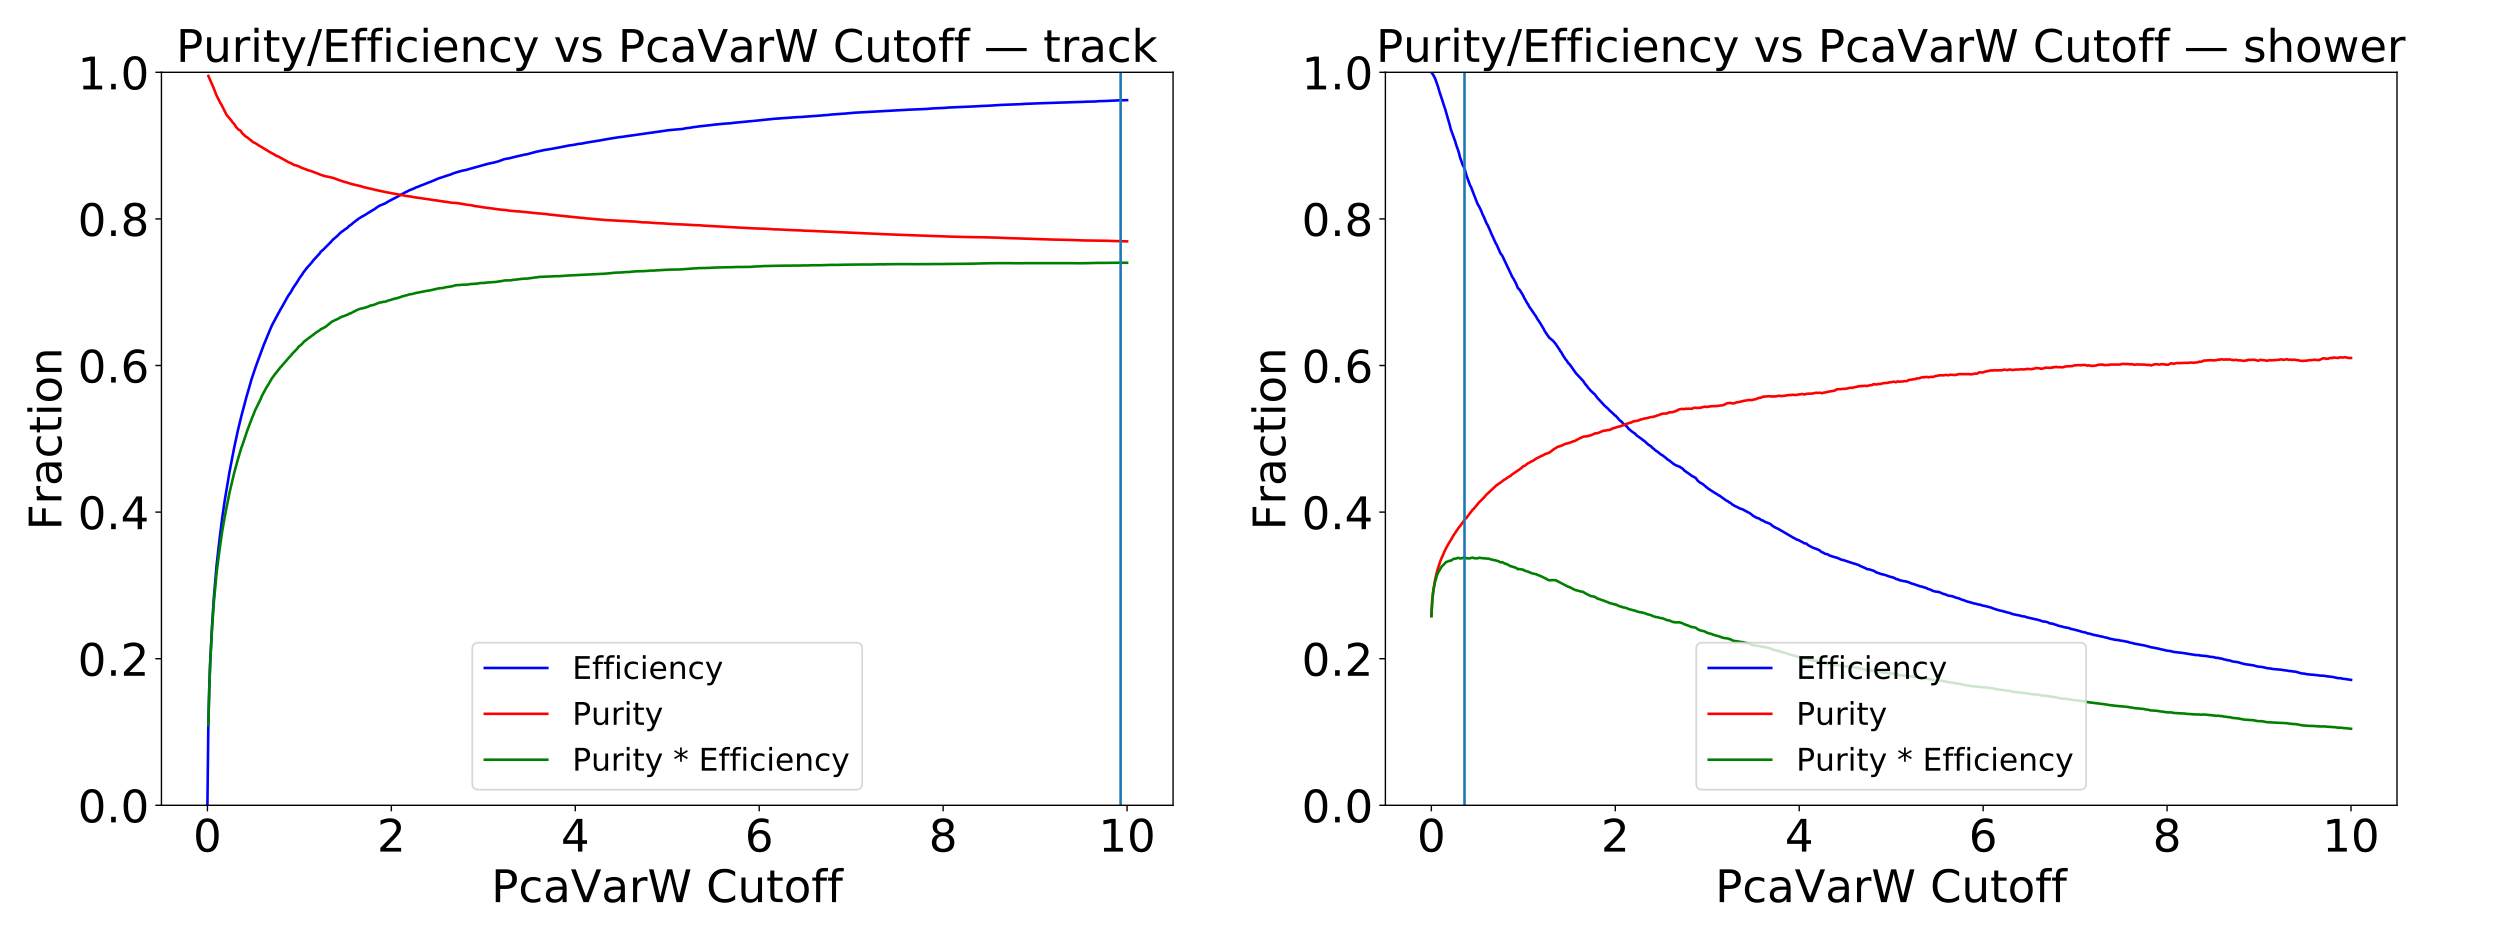 <?xml version="1.0" encoding="utf-8" standalone="no"?>
<!DOCTYPE svg PUBLIC "-//W3C//DTD SVG 1.1//EN"
  "http://www.w3.org/Graphics/SVG/1.1/DTD/svg11.dtd">
<!-- Created with matplotlib (https://matplotlib.org/) -->
<svg height="540pt" version="1.1" viewBox="0 0 1440 540" width="1440pt" xmlns="http://www.w3.org/2000/svg" xmlns:xlink="http://www.w3.org/1999/xlink">
 <defs>
  <style type="text/css">
*{stroke-linecap:butt;stroke-linejoin:round;}
  </style>
 </defs>
 <g id="figure_1">
  <g id="patch_1">
   <path d="M 0 540 
L 1440 540 
L 1440 0 
L 0 0 
z
" style="fill:#ffffff;"/>
  </g>
  <g id="axes_1">
   <g id="patch_2">
    <path d="M 92.99 463.84 
L 675.68 463.84 
L 675.68 41.64 
L 92.99 41.64 
z
" style="fill:#ffffff;"/>
   </g>
   <g id="matplotlib.axis_1">
    <g id="xtick_1">
     <g id="line2d_1">
      <defs>
       <path d="M 0 0 
L 0 3.5 
" id="m61a164f1c4" style="stroke:#000000;stroke-width:0.8;"/>
      </defs>
      <g>
       <use style="stroke:#000000;stroke-width:0.8;" x="119.476" xlink:href="#m61a164f1c4" y="463.84"/>
      </g>
     </g>
     <g id="text_1">
      <!-- 0 -->
      <defs>
       <path d="M 31.781 66.406 
Q 24.172 66.406 20.328 58.906 
Q 16.5 51.422 16.5 36.375 
Q 16.5 21.391 20.328 13.891 
Q 24.172 6.391 31.781 6.391 
Q 39.453 6.391 43.281 13.891 
Q 47.125 21.391 47.125 36.375 
Q 47.125 51.422 43.281 58.906 
Q 39.453 66.406 31.781 66.406 
z
M 31.781 74.219 
Q 44.047 74.219 50.516 64.516 
Q 56.984 54.828 56.984 36.375 
Q 56.984 17.969 50.516 8.266 
Q 44.047 -1.422 31.781 -1.422 
Q 19.531 -1.422 13.062 8.266 
Q 6.594 17.969 6.594 36.375 
Q 6.594 54.828 13.062 64.516 
Q 19.531 74.219 31.781 74.219 
z
" id="DejaVuSans-48"/>
      </defs>
      <g transform="translate(111.23 490.535)scale(0.259 -0.259)">
       <use xlink:href="#DejaVuSans-48"/>
      </g>
     </g>
    </g>
    <g id="xtick_2">
     <g id="line2d_2">
      <g>
       <use style="stroke:#000000;stroke-width:0.8;" x="225.42" xlink:href="#m61a164f1c4" y="463.84"/>
      </g>
     </g>
     <g id="text_2">
      <!-- 2 -->
      <defs>
       <path d="M 19.188 8.297 
L 53.609 8.297 
L 53.609 0 
L 7.328 0 
L 7.328 8.297 
Q 12.938 14.109 22.625 23.891 
Q 32.328 33.688 34.812 36.531 
Q 39.547 41.844 41.422 45.531 
Q 43.312 49.219 43.312 52.781 
Q 43.312 58.594 39.234 62.25 
Q 35.156 65.922 28.609 65.922 
Q 23.969 65.922 18.812 64.312 
Q 13.672 62.703 7.812 59.422 
L 7.812 69.391 
Q 13.766 71.781 18.938 73 
Q 24.125 74.219 28.422 74.219 
Q 39.75 74.219 46.484 68.547 
Q 53.219 62.891 53.219 53.422 
Q 53.219 48.922 51.531 44.891 
Q 49.859 40.875 45.406 35.406 
Q 44.188 33.984 37.641 27.219 
Q 31.109 20.453 19.188 8.297 
z
" id="DejaVuSans-50"/>
      </defs>
      <g transform="translate(217.174 490.535)scale(0.259 -0.259)">
       <use xlink:href="#DejaVuSans-50"/>
      </g>
     </g>
    </g>
    <g id="xtick_3">
     <g id="line2d_3">
      <g>
       <use style="stroke:#000000;stroke-width:0.8;" x="331.363" xlink:href="#m61a164f1c4" y="463.84"/>
      </g>
     </g>
     <g id="text_3">
      <!-- 4 -->
      <defs>
       <path d="M 37.797 64.312 
L 12.891 25.391 
L 37.797 25.391 
z
M 35.203 72.906 
L 47.609 72.906 
L 47.609 25.391 
L 58.016 25.391 
L 58.016 17.188 
L 47.609 17.188 
L 47.609 0 
L 37.797 0 
L 37.797 17.188 
L 4.891 17.188 
L 4.891 26.703 
z
" id="DejaVuSans-52"/>
      </defs>
      <g transform="translate(323.117 490.535)scale(0.259 -0.259)">
       <use xlink:href="#DejaVuSans-52"/>
      </g>
     </g>
    </g>
    <g id="xtick_4">
     <g id="line2d_4">
      <g>
       <use style="stroke:#000000;stroke-width:0.8;" x="437.307" xlink:href="#m61a164f1c4" y="463.84"/>
      </g>
     </g>
     <g id="text_4">
      <!-- 6 -->
      <defs>
       <path d="M 33.016 40.375 
Q 26.375 40.375 22.484 35.828 
Q 18.609 31.297 18.609 23.391 
Q 18.609 15.531 22.484 10.953 
Q 26.375 6.391 33.016 6.391 
Q 39.656 6.391 43.531 10.953 
Q 47.406 15.531 47.406 23.391 
Q 47.406 31.297 43.531 35.828 
Q 39.656 40.375 33.016 40.375 
z
M 52.594 71.297 
L 52.594 62.312 
Q 48.875 64.062 45.094 64.984 
Q 41.312 65.922 37.594 65.922 
Q 27.828 65.922 22.672 59.328 
Q 17.531 52.734 16.797 39.406 
Q 19.672 43.656 24.016 45.922 
Q 28.375 48.188 33.594 48.188 
Q 44.578 48.188 50.953 41.516 
Q 57.328 34.859 57.328 23.391 
Q 57.328 12.156 50.688 5.359 
Q 44.047 -1.422 33.016 -1.422 
Q 20.359 -1.422 13.672 8.266 
Q 6.984 17.969 6.984 36.375 
Q 6.984 53.656 15.188 63.938 
Q 23.391 74.219 37.203 74.219 
Q 40.922 74.219 44.703 73.484 
Q 48.484 72.75 52.594 71.297 
z
" id="DejaVuSans-54"/>
      </defs>
      <g transform="translate(429.061 490.535)scale(0.259 -0.259)">
       <use xlink:href="#DejaVuSans-54"/>
      </g>
     </g>
    </g>
    <g id="xtick_5">
     <g id="line2d_5">
      <g>
       <use style="stroke:#000000;stroke-width:0.8;" x="543.251" xlink:href="#m61a164f1c4" y="463.84"/>
      </g>
     </g>
     <g id="text_5">
      <!-- 8 -->
      <defs>
       <path d="M 31.781 34.625 
Q 24.75 34.625 20.719 30.859 
Q 16.703 27.094 16.703 20.516 
Q 16.703 13.922 20.719 10.156 
Q 24.75 6.391 31.781 6.391 
Q 38.812 6.391 42.859 10.172 
Q 46.922 13.969 46.922 20.516 
Q 46.922 27.094 42.891 30.859 
Q 38.875 34.625 31.781 34.625 
z
M 21.922 38.812 
Q 15.578 40.375 12.031 44.719 
Q 8.5 49.078 8.5 55.328 
Q 8.5 64.062 14.719 69.141 
Q 20.953 74.219 31.781 74.219 
Q 42.672 74.219 48.875 69.141 
Q 55.078 64.062 55.078 55.328 
Q 55.078 49.078 51.531 44.719 
Q 48 40.375 41.703 38.812 
Q 48.828 37.156 52.797 32.312 
Q 56.781 27.484 56.781 20.516 
Q 56.781 9.906 50.312 4.234 
Q 43.844 -1.422 31.781 -1.422 
Q 19.734 -1.422 13.25 4.234 
Q 6.781 9.906 6.781 20.516 
Q 6.781 27.484 10.781 32.312 
Q 14.797 37.156 21.922 38.812 
z
M 18.312 54.391 
Q 18.312 48.734 21.844 45.562 
Q 25.391 42.391 31.781 42.391 
Q 38.141 42.391 41.719 45.562 
Q 45.312 48.734 45.312 54.391 
Q 45.312 60.062 41.719 63.234 
Q 38.141 66.406 31.781 66.406 
Q 25.391 66.406 21.844 63.234 
Q 18.312 60.062 18.312 54.391 
z
" id="DejaVuSans-56"/>
      </defs>
      <g transform="translate(535.005 490.535)scale(0.259 -0.259)">
       <use xlink:href="#DejaVuSans-56"/>
      </g>
     </g>
    </g>
    <g id="xtick_6">
     <g id="line2d_6">
      <g>
       <use style="stroke:#000000;stroke-width:0.8;" x="649.194" xlink:href="#m61a164f1c4" y="463.84"/>
      </g>
     </g>
     <g id="text_6">
      <!-- 10 -->
      <defs>
       <path d="M 12.406 8.297 
L 28.516 8.297 
L 28.516 63.922 
L 10.984 60.406 
L 10.984 69.391 
L 28.422 72.906 
L 38.281 72.906 
L 38.281 8.297 
L 54.391 8.297 
L 54.391 0 
L 12.406 0 
z
" id="DejaVuSans-49"/>
      </defs>
      <g transform="translate(632.703 490.535)scale(0.259 -0.259)">
       <use xlink:href="#DejaVuSans-49"/>
       <use x="63.623" xlink:href="#DejaVuSans-48"/>
      </g>
     </g>
    </g>
    <g id="text_7">
     <!-- PcaVarW Cutoff -->
     <defs>
      <path d="M 19.672 64.797 
L 19.672 37.406 
L 32.078 37.406 
Q 38.969 37.406 42.719 40.969 
Q 46.484 44.531 46.484 51.125 
Q 46.484 57.672 42.719 61.234 
Q 38.969 64.797 32.078 64.797 
z
M 9.812 72.906 
L 32.078 72.906 
Q 44.344 72.906 50.609 67.359 
Q 56.891 61.812 56.891 51.125 
Q 56.891 40.328 50.609 34.812 
Q 44.344 29.297 32.078 29.297 
L 19.672 29.297 
L 19.672 0 
L 9.812 0 
z
" id="DejaVuSans-80"/>
      <path d="M 48.781 52.594 
L 48.781 44.188 
Q 44.969 46.297 41.141 47.344 
Q 37.312 48.391 33.406 48.391 
Q 24.656 48.391 19.812 42.844 
Q 14.984 37.312 14.984 27.297 
Q 14.984 17.281 19.812 11.734 
Q 24.656 6.203 33.406 6.203 
Q 37.312 6.203 41.141 7.25 
Q 44.969 8.297 48.781 10.406 
L 48.781 2.094 
Q 45.016 0.344 40.984 -0.531 
Q 36.969 -1.422 32.422 -1.422 
Q 20.062 -1.422 12.781 6.344 
Q 5.516 14.109 5.516 27.297 
Q 5.516 40.672 12.859 48.328 
Q 20.219 56 33.016 56 
Q 37.156 56 41.109 55.141 
Q 45.062 54.297 48.781 52.594 
z
" id="DejaVuSans-99"/>
      <path d="M 34.281 27.484 
Q 23.391 27.484 19.188 25 
Q 14.984 22.516 14.984 16.5 
Q 14.984 11.719 18.141 8.906 
Q 21.297 6.109 26.703 6.109 
Q 34.188 6.109 38.703 11.406 
Q 43.219 16.703 43.219 25.484 
L 43.219 27.484 
z
M 52.203 31.203 
L 52.203 0 
L 43.219 0 
L 43.219 8.297 
Q 40.141 3.328 35.547 0.953 
Q 30.953 -1.422 24.312 -1.422 
Q 15.922 -1.422 10.953 3.297 
Q 6 8.016 6 15.922 
Q 6 25.141 12.172 29.828 
Q 18.359 34.516 30.609 34.516 
L 43.219 34.516 
L 43.219 35.406 
Q 43.219 41.609 39.141 45 
Q 35.062 48.391 27.688 48.391 
Q 23 48.391 18.547 47.266 
Q 14.109 46.141 10.016 43.891 
L 10.016 52.203 
Q 14.938 54.109 19.578 55.047 
Q 24.219 56 28.609 56 
Q 40.484 56 46.344 49.844 
Q 52.203 43.703 52.203 31.203 
z
" id="DejaVuSans-97"/>
      <path d="M 28.609 0 
L 0.781 72.906 
L 11.078 72.906 
L 34.188 11.531 
L 57.328 72.906 
L 67.578 72.906 
L 39.797 0 
z
" id="DejaVuSans-86"/>
      <path d="M 41.109 46.297 
Q 39.594 47.172 37.812 47.578 
Q 36.031 48 33.891 48 
Q 26.266 48 22.188 43.047 
Q 18.109 38.094 18.109 28.812 
L 18.109 0 
L 9.078 0 
L 9.078 54.688 
L 18.109 54.688 
L 18.109 46.188 
Q 20.953 51.172 25.484 53.578 
Q 30.031 56 36.531 56 
Q 37.453 56 38.578 55.875 
Q 39.703 55.766 41.062 55.516 
z
" id="DejaVuSans-114"/>
      <path d="M 3.328 72.906 
L 13.281 72.906 
L 28.609 11.281 
L 43.891 72.906 
L 54.984 72.906 
L 70.312 11.281 
L 85.594 72.906 
L 95.609 72.906 
L 77.297 0 
L 64.891 0 
L 49.516 63.281 
L 33.984 0 
L 21.578 0 
z
" id="DejaVuSans-87"/>
      <path id="DejaVuSans-32"/>
      <path d="M 64.406 67.281 
L 64.406 56.891 
Q 59.422 61.531 53.781 63.812 
Q 48.141 66.109 41.797 66.109 
Q 29.297 66.109 22.656 58.469 
Q 16.016 50.828 16.016 36.375 
Q 16.016 21.969 22.656 14.328 
Q 29.297 6.688 41.797 6.688 
Q 48.141 6.688 53.781 8.984 
Q 59.422 11.281 64.406 15.922 
L 64.406 5.609 
Q 59.234 2.094 53.438 0.328 
Q 47.656 -1.422 41.219 -1.422 
Q 24.656 -1.422 15.125 8.703 
Q 5.609 18.844 5.609 36.375 
Q 5.609 53.953 15.125 64.078 
Q 24.656 74.219 41.219 74.219 
Q 47.75 74.219 53.531 72.484 
Q 59.328 70.75 64.406 67.281 
z
" id="DejaVuSans-67"/>
      <path d="M 8.5 21.578 
L 8.5 54.688 
L 17.484 54.688 
L 17.484 21.922 
Q 17.484 14.156 20.5 10.266 
Q 23.531 6.391 29.594 6.391 
Q 36.859 6.391 41.078 11.031 
Q 45.312 15.672 45.312 23.688 
L 45.312 54.688 
L 54.297 54.688 
L 54.297 0 
L 45.312 0 
L 45.312 8.406 
Q 42.047 3.422 37.719 1 
Q 33.406 -1.422 27.688 -1.422 
Q 18.266 -1.422 13.375 4.438 
Q 8.5 10.297 8.5 21.578 
z
M 31.109 56 
z
" id="DejaVuSans-117"/>
      <path d="M 18.312 70.219 
L 18.312 54.688 
L 36.812 54.688 
L 36.812 47.703 
L 18.312 47.703 
L 18.312 18.016 
Q 18.312 11.328 20.141 9.422 
Q 21.969 7.516 27.594 7.516 
L 36.812 7.516 
L 36.812 0 
L 27.594 0 
Q 17.188 0 13.234 3.875 
Q 9.281 7.766 9.281 18.016 
L 9.281 47.703 
L 2.688 47.703 
L 2.688 54.688 
L 9.281 54.688 
L 9.281 70.219 
z
" id="DejaVuSans-116"/>
      <path d="M 30.609 48.391 
Q 23.391 48.391 19.188 42.75 
Q 14.984 37.109 14.984 27.297 
Q 14.984 17.484 19.156 11.844 
Q 23.344 6.203 30.609 6.203 
Q 37.797 6.203 41.984 11.859 
Q 46.188 17.531 46.188 27.297 
Q 46.188 37.016 41.984 42.703 
Q 37.797 48.391 30.609 48.391 
z
M 30.609 56 
Q 42.328 56 49.016 48.375 
Q 55.719 40.766 55.719 27.297 
Q 55.719 13.875 49.016 6.219 
Q 42.328 -1.422 30.609 -1.422 
Q 18.844 -1.422 12.172 6.219 
Q 5.516 13.875 5.516 27.297 
Q 5.516 40.766 12.172 48.375 
Q 18.844 56 30.609 56 
z
" id="DejaVuSans-111"/>
      <path d="M 37.109 75.984 
L 37.109 68.5 
L 28.516 68.5 
Q 23.688 68.5 21.797 66.547 
Q 19.922 64.594 19.922 59.516 
L 19.922 54.688 
L 34.719 54.688 
L 34.719 47.703 
L 19.922 47.703 
L 19.922 0 
L 10.891 0 
L 10.891 47.703 
L 2.297 47.703 
L 2.297 54.688 
L 10.891 54.688 
L 10.891 58.5 
Q 10.891 67.625 15.141 71.797 
Q 19.391 75.984 28.609 75.984 
z
" id="DejaVuSans-102"/>
     </defs>
     <g transform="translate(283 519.621)scale(0.259 -0.259)">
      <use xlink:href="#DejaVuSans-80"/>
      <use x="60.303" xlink:href="#DejaVuSans-99"/>
      <use x="115.283" xlink:href="#DejaVuSans-97"/>
      <use x="176.562" xlink:href="#DejaVuSans-86"/>
      <use x="244.861" xlink:href="#DejaVuSans-97"/>
      <use x="306.141" xlink:href="#DejaVuSans-114"/>
      <use x="347.254" xlink:href="#DejaVuSans-87"/>
      <use x="446.131" xlink:href="#DejaVuSans-32"/>
      <use x="477.918" xlink:href="#DejaVuSans-67"/>
      <use x="547.742" xlink:href="#DejaVuSans-117"/>
      <use x="611.121" xlink:href="#DejaVuSans-116"/>
      <use x="650.33" xlink:href="#DejaVuSans-111"/>
      <use x="711.512" xlink:href="#DejaVuSans-102"/>
      <use x="746.717" xlink:href="#DejaVuSans-102"/>
     </g>
    </g>
   </g>
   <g id="matplotlib.axis_2">
    <g id="ytick_1">
     <g id="line2d_7">
      <defs>
       <path d="M 0 0 
L -3.5 0 
" id="m7ed50acd49" style="stroke:#000000;stroke-width:0.8;"/>
      </defs>
      <g>
       <use style="stroke:#000000;stroke-width:0.8;" x="92.99" xlink:href="#m7ed50acd49" y="463.84"/>
      </g>
     </g>
     <g id="text_8">
      <!-- 0.0 -->
      <defs>
       <path d="M 10.688 12.406 
L 21 12.406 
L 21 0 
L 10.688 0 
z
" id="DejaVuSans-46"/>
      </defs>
      <g transform="translate(44.769 473.688)scale(0.259 -0.259)">
       <use xlink:href="#DejaVuSans-48"/>
       <use x="63.623" xlink:href="#DejaVuSans-46"/>
       <use x="95.41" xlink:href="#DejaVuSans-48"/>
      </g>
     </g>
    </g>
    <g id="ytick_2">
     <g id="line2d_8">
      <g>
       <use style="stroke:#000000;stroke-width:0.8;" x="92.99" xlink:href="#m7ed50acd49" y="379.4"/>
      </g>
     </g>
     <g id="text_9">
      <!-- 0.2 -->
      <g transform="translate(44.769 389.248)scale(0.259 -0.259)">
       <use xlink:href="#DejaVuSans-48"/>
       <use x="63.623" xlink:href="#DejaVuSans-46"/>
       <use x="95.41" xlink:href="#DejaVuSans-50"/>
      </g>
     </g>
    </g>
    <g id="ytick_3">
     <g id="line2d_9">
      <g>
       <use style="stroke:#000000;stroke-width:0.8;" x="92.99" xlink:href="#m7ed50acd49" y="294.96"/>
      </g>
     </g>
     <g id="text_10">
      <!-- 0.4 -->
      <g transform="translate(44.769 304.808)scale(0.259 -0.259)">
       <use xlink:href="#DejaVuSans-48"/>
       <use x="63.623" xlink:href="#DejaVuSans-46"/>
       <use x="95.41" xlink:href="#DejaVuSans-52"/>
      </g>
     </g>
    </g>
    <g id="ytick_4">
     <g id="line2d_10">
      <g>
       <use style="stroke:#000000;stroke-width:0.8;" x="92.99" xlink:href="#m7ed50acd49" y="210.52"/>
      </g>
     </g>
     <g id="text_11">
      <!-- 0.6 -->
      <g transform="translate(44.769 220.368)scale(0.259 -0.259)">
       <use xlink:href="#DejaVuSans-48"/>
       <use x="63.623" xlink:href="#DejaVuSans-46"/>
       <use x="95.41" xlink:href="#DejaVuSans-54"/>
      </g>
     </g>
    </g>
    <g id="ytick_5">
     <g id="line2d_11">
      <g>
       <use style="stroke:#000000;stroke-width:0.8;" x="92.99" xlink:href="#m7ed50acd49" y="126.08"/>
      </g>
     </g>
     <g id="text_12">
      <!-- 0.8 -->
      <g transform="translate(44.769 135.928)scale(0.259 -0.259)">
       <use xlink:href="#DejaVuSans-48"/>
       <use x="63.623" xlink:href="#DejaVuSans-46"/>
       <use x="95.41" xlink:href="#DejaVuSans-56"/>
      </g>
     </g>
    </g>
    <g id="ytick_6">
     <g id="line2d_12">
      <g>
       <use style="stroke:#000000;stroke-width:0.8;" x="92.99" xlink:href="#m7ed50acd49" y="41.64"/>
      </g>
     </g>
     <g id="text_13">
      <!-- 1.0 -->
      <g transform="translate(44.769 51.488)scale(0.259 -0.259)">
       <use xlink:href="#DejaVuSans-49"/>
       <use x="63.623" xlink:href="#DejaVuSans-46"/>
       <use x="95.41" xlink:href="#DejaVuSans-48"/>
      </g>
     </g>
    </g>
    <g id="text_14">
     <!-- Fraction -->
     <defs>
      <path d="M 9.812 72.906 
L 51.703 72.906 
L 51.703 64.594 
L 19.672 64.594 
L 19.672 43.109 
L 48.578 43.109 
L 48.578 34.812 
L 19.672 34.812 
L 19.672 0 
L 9.812 0 
z
" id="DejaVuSans-70"/>
      <path d="M 9.422 54.688 
L 18.406 54.688 
L 18.406 0 
L 9.422 0 
z
M 9.422 75.984 
L 18.406 75.984 
L 18.406 64.594 
L 9.422 64.594 
z
" id="DejaVuSans-105"/>
      <path d="M 54.891 33.016 
L 54.891 0 
L 45.906 0 
L 45.906 32.719 
Q 45.906 40.484 42.875 44.328 
Q 39.844 48.188 33.797 48.188 
Q 26.516 48.188 22.312 43.547 
Q 18.109 38.922 18.109 30.906 
L 18.109 0 
L 9.078 0 
L 9.078 54.688 
L 18.109 54.688 
L 18.109 46.188 
Q 21.344 51.125 25.703 53.562 
Q 30.078 56 35.797 56 
Q 45.219 56 50.047 50.172 
Q 54.891 44.344 54.891 33.016 
z
" id="DejaVuSans-110"/>
     </defs>
     <g transform="translate(35.379 305.4)rotate(-90)scale(0.259 -0.259)">
      <use xlink:href="#DejaVuSans-70"/>
      <use x="57.41" xlink:href="#DejaVuSans-114"/>
      <use x="98.523" xlink:href="#DejaVuSans-97"/>
      <use x="159.803" xlink:href="#DejaVuSans-99"/>
      <use x="214.783" xlink:href="#DejaVuSans-116"/>
      <use x="253.992" xlink:href="#DejaVuSans-105"/>
      <use x="281.775" xlink:href="#DejaVuSans-111"/>
      <use x="342.957" xlink:href="#DejaVuSans-110"/>
     </g>
    </g>
   </g>
   <g id="line2d_13">
    <path clip-path="url(#p812a6c3d42)" d="M 119.476 463.84 
L 120.006 417.457 
L 120.536 396.048 
L 121.067 381.318 
L 122.127 360.594 
L 123.188 344.152 
L 124.778 325.375 
L 126.369 311.284 
L 127.96 298.547 
L 129.551 287.648 
L 132.202 271.782 
L 134.853 258.034 
L 136.974 248.162 
L 139.095 239.35 
L 140.156 235.41 
L 141.746 229.385 
L 144.928 218.299 
L 147.579 210.436 
L 151.821 198.961 
L 155.003 191.222 
L 156.593 187.486 
L 160.305 180.526 
L 160.835 179.654 
L 161.366 178.517 
L 161.896 177.723 
L 164.017 173.94 
L 165.608 171.09 
L 166.138 170.172 
L 167.198 168.708 
L 167.729 167.883 
L 168.789 165.921 
L 170.38 163.617 
L 171.44 161.982 
L 172.501 160.222 
L 174.092 158.042 
L 174.622 157.093 
L 176.743 154.383 
L 179.394 151.378 
L 180.454 149.977 
L 184.166 145.944 
L 184.696 145.088 
L 186.287 143.702 
L 190.529 139.436 
L 191.59 138.206 
L 194.771 135.45 
L 195.832 134.313 
L 196.892 133.426 
L 197.422 133.146 
L 198.483 132.289 
L 199.543 131.604 
L 200.074 131.246 
L 201.134 130.11 
L 202.195 129.471 
L 203.255 128.521 
L 206.437 126.046 
L 208.558 124.722 
L 209.618 124.193 
L 214.39 121.203 
L 215.451 120.643 
L 218.102 118.759 
L 219.163 118.276 
L 220.223 117.84 
L 221.284 117.373 
L 221.814 117.186 
L 223.935 115.894 
L 224.995 115.349 
L 228.177 113.699 
L 230.298 112.546 
L 231.889 111.612 
L 232.419 111.41 
L 233.479 110.725 
L 234.54 110.304 
L 235.6 109.697 
L 238.782 108.42 
L 239.842 107.844 
L 240.903 107.548 
L 242.494 106.832 
L 243.554 106.474 
L 246.205 105.4 
L 248.857 104.372 
L 252.568 102.784 
L 255.75 101.756 
L 256.81 101.367 
L 259.462 100.557 
L 261.052 99.888 
L 263.173 99.187 
L 266.355 98.3 
L 268.476 97.895 
L 270.066 97.412 
L 271.657 96.976 
L 272.718 96.68 
L 281.202 94.298 
L 284.383 93.644 
L 287.034 92.959 
L 290.216 91.76 
L 291.807 91.402 
L 292.867 91.293 
L 298.17 89.97 
L 300.291 89.518 
L 301.881 89.113 
L 303.472 88.88 
L 308.775 87.432 
L 313.547 86.42 
L 316.198 85.999 
L 317.789 85.735 
L 324.682 84.427 
L 327.864 83.773 
L 329.454 83.602 
L 332.106 83.119 
L 333.166 82.87 
L 334.757 82.761 
L 337.938 82.122 
L 345.362 80.923 
L 347.483 80.534 
L 351.195 79.88 
L 356.497 79.024 
L 358.088 78.868 
L 361.799 78.323 
L 363.39 78.09 
L 385.13 74.991 
L 393.614 74.228 
L 394.675 73.917 
L 398.387 73.465 
L 398.917 73.279 
L 400.508 73.123 
L 403.159 72.734 
L 404.219 72.625 
L 408.461 72.173 
L 410.582 71.908 
L 412.173 71.722 
L 416.945 71.254 
L 421.187 70.959 
L 422.778 70.725 
L 427.55 70.273 
L 438.155 69.23 
L 446.109 68.405 
L 454.593 67.798 
L 459.365 67.455 
L 461.486 67.393 
L 464.668 67.128 
L 472.621 66.568 
L 474.212 66.397 
L 476.863 66.225 
L 478.984 65.961 
L 486.938 65.4 
L 489.059 65.198 
L 492.241 64.917 
L 524.586 63.127 
L 532.009 62.831 
L 533.6 62.753 
L 535.721 62.582 
L 537.312 62.457 
L 539.433 62.348 
L 541.554 62.255 
L 544.205 62.146 
L 546.326 61.943 
L 547.917 61.866 
L 550.038 61.772 
L 552.689 61.663 
L 559.052 61.399 
L 563.824 61.149 
L 564.885 61.072 
L 570.717 60.822 
L 572.308 60.698 
L 573.899 60.604 
L 577.08 60.418 
L 588.216 59.982 
L 590.337 59.826 
L 594.579 59.67 
L 596.7 59.561 
L 624.273 58.658 
L 626.394 58.549 
L 630.636 58.471 
L 633.287 58.253 
L 636.468 58.191 
L 638.059 58.098 
L 644.952 57.786 
L 646.543 57.74 
L 649.194 57.693 
L 649.194 57.693 
" style="fill:none;stroke:#0000ff;stroke-linecap:square;stroke-width:1.5;"/>
   </g>
   <g id="line2d_14">
    <path clip-path="url(#p812a6c3d42)" d="M 120.006 43.755 
L 122.657 49.74 
L 124.778 55.107 
L 126.899 59.29 
L 127.43 60.086 
L 130.611 66.336 
L 133.262 69.403 
L 133.793 70.253 
L 134.853 71.39 
L 135.383 72.084 
L 135.914 73.096 
L 137.504 74.765 
L 138.035 74.977 
L 138.565 75.313 
L 139.625 76.885 
L 141.746 78.818 
L 142.277 79.031 
L 145.988 82.004 
L 147.049 82.418 
L 148.64 83.463 
L 149.17 83.846 
L 150.23 84.436 
L 153.942 86.699 
L 156.063 87.961 
L 158.184 89.08 
L 159.245 89.829 
L 160.305 90.112 
L 162.426 91.334 
L 163.487 91.897 
L 166.138 93.411 
L 167.198 93.837 
L 168.259 94.323 
L 169.319 95.037 
L 170.38 95.208 
L 172.501 95.988 
L 173.031 96.342 
L 174.092 96.758 
L 177.803 98.168 
L 179.394 98.59 
L 184.166 100.446 
L 185.227 100.869 
L 187.878 101.674 
L 188.408 101.679 
L 192.12 102.538 
L 195.301 103.744 
L 198.483 104.816 
L 199.013 104.882 
L 202.725 106.063 
L 207.497 107.162 
L 209.618 107.834 
L 214.39 108.913 
L 215.981 109.324 
L 218.632 109.89 
L 222.344 110.683 
L 227.647 111.68 
L 228.707 111.863 
L 231.358 112.336 
L 232.419 112.524 
L 233.479 112.783 
L 236.131 113.18 
L 236.661 113.205 
L 238.252 113.545 
L 260.522 116.82 
L 262.113 116.858 
L 263.704 117.027 
L 267.415 117.673 
L 269.006 117.95 
L 271.127 118.151 
L 272.187 118.361 
L 273.248 118.65 
L 277.49 119.223 
L 278.02 119.389 
L 280.141 119.642 
L 283.853 120.131 
L 287.565 120.649 
L 291.807 121.059 
L 293.397 121.352 
L 297.109 121.691 
L 299.23 121.801 
L 309.835 122.89 
L 311.426 122.995 
L 312.486 123.11 
L 315.138 123.351 
L 316.198 123.547 
L 334.757 125.474 
L 335.817 125.525 
L 337.408 125.754 
L 349.074 126.748 
L 362.86 127.495 
L 365.511 127.599 
L 367.102 127.757 
L 370.283 128.07 
L 372.404 128.111 
L 373.995 128.179 
L 375.586 128.345 
L 377.177 128.458 
L 378.767 128.553 
L 381.419 128.636 
L 383.54 128.8 
L 386.721 128.997 
L 389.372 129.159 
L 392.024 129.239 
L 395.735 129.423 
L 400.508 129.697 
L 403.159 129.775 
L 405.81 129.991 
L 433.913 131.537 
L 436.565 131.615 
L 440.807 131.763 
L 442.397 131.847 
L 446.109 132.107 
L 448.76 132.168 
L 456.714 132.576 
L 461.486 132.733 
L 463.607 132.88 
L 466.258 132.958 
L 513.451 135.067 
L 525.116 135.488 
L 548.447 136.319 
L 554.28 136.463 
L 560.112 136.59 
L 566.475 136.666 
L 569.127 136.744 
L 574.959 136.9 
L 577.08 137.004 
L 579.201 137.087 
L 606.774 138.002 
L 617.379 138.235 
L 623.742 138.491 
L 638.059 138.69 
L 641.771 138.847 
L 644.952 138.901 
L 649.194 139.018 
L 649.194 139.018 
" style="fill:none;stroke:#ff0000;stroke-linecap:square;stroke-width:1.5;"/>
   </g>
   <g id="line2d_15">
    <path clip-path="url(#p812a6c3d42)" d="M 120.006 417.689 
L 120.536 396.573 
L 121.067 382.196 
L 122.127 362.264 
L 123.188 346.846 
L 124.778 329.791 
L 126.369 317.325 
L 127.96 306.181 
L 129.551 297.094 
L 132.202 283.768 
L 134.853 272.536 
L 136.974 264.775 
L 139.095 257.668 
L 139.625 256.406 
L 142.277 248.417 
L 143.867 244.162 
L 145.458 240.064 
L 147.049 236.093 
L 148.64 232.915 
L 150.23 229.644 
L 150.761 228.239 
L 153.412 223.284 
L 154.472 221.649 
L 156.593 217.987 
L 158.184 215.788 
L 159.775 213.837 
L 160.305 213.053 
L 160.835 212.497 
L 161.366 211.704 
L 161.896 211.237 
L 162.956 209.961 
L 166.668 205.714 
L 167.729 204.622 
L 168.259 203.859 
L 170.38 201.709 
L 171.44 200.551 
L 171.971 199.796 
L 172.501 199.305 
L 173.031 198.978 
L 174.092 197.964 
L 175.152 196.777 
L 176.213 195.936 
L 182.575 191.182 
L 184.166 190.223 
L 184.696 189.671 
L 186.287 188.911 
L 186.817 188.587 
L 187.348 188.401 
L 191.059 185.366 
L 192.65 184.56 
L 194.771 183.602 
L 195.832 182.932 
L 196.892 182.46 
L 197.953 182.109 
L 200.604 181.057 
L 201.134 180.669 
L 201.664 180.59 
L 202.195 180.393 
L 203.255 179.778 
L 205.906 178.439 
L 207.497 177.85 
L 209.088 177.533 
L 210.148 177.243 
L 210.679 177.018 
L 211.209 176.941 
L 213.86 175.847 
L 214.921 175.721 
L 216.511 175.137 
L 217.572 174.67 
L 218.632 174.307 
L 220.223 174.035 
L 220.753 173.857 
L 221.814 173.803 
L 223.935 173.013 
L 224.995 172.755 
L 226.056 172.379 
L 227.647 171.954 
L 228.177 171.908 
L 229.768 171.392 
L 230.298 171.264 
L 231.889 170.658 
L 232.949 170.426 
L 233.479 170.227 
L 234.54 170.023 
L 235.6 169.605 
L 237.721 169.28 
L 239.842 168.664 
L 240.903 168.516 
L 246.205 167.444 
L 247.266 167.392 
L 247.796 167.191 
L 248.857 167.011 
L 249.917 166.698 
L 250.447 166.658 
L 251.508 166.35 
L 253.099 166.042 
L 255.22 165.885 
L 256.28 165.535 
L 260.522 164.875 
L 262.113 164.383 
L 263.704 164.171 
L 265.294 164.161 
L 265.825 164.018 
L 267.415 163.989 
L 268.476 163.951 
L 269.536 163.914 
L 270.597 163.632 
L 272.187 163.553 
L 273.248 163.523 
L 273.778 163.411 
L 274.839 163.357 
L 276.429 163.055 
L 277.49 163.005 
L 278.55 162.967 
L 279.081 162.976 
L 280.141 162.775 
L 285.444 162.397 
L 288.625 161.946 
L 290.746 161.547 
L 294.458 161.44 
L 294.988 161.266 
L 297.639 161.002 
L 298.7 160.839 
L 301.881 160.492 
L 303.472 160.491 
L 307.184 160 
L 308.244 159.791 
L 309.305 159.739 
L 310.365 159.506 
L 318.849 159.16 
L 319.91 159.056 
L 322.031 159.074 
L 326.803 158.72 
L 348.543 157.638 
L 354.906 157.023 
L 358.088 156.923 
L 360.739 156.693 
L 362.33 156.672 
L 363.39 156.542 
L 364.981 156.432 
L 365.511 156.317 
L 366.572 156.321 
L 367.102 156.251 
L 368.162 156.255 
L 369.753 156.209 
L 370.814 156.188 
L 372.404 156.043 
L 373.465 156.022 
L 374.525 155.848 
L 376.116 155.88 
L 377.177 155.805 
L 380.888 155.573 
L 383.009 155.437 
L 384.07 155.406 
L 385.661 155.3 
L 387.782 155.263 
L 389.372 155.251 
L 391.493 155.21 
L 397.856 154.756 
L 398.387 154.775 
L 398.917 154.635 
L 401.038 154.543 
L 402.629 154.432 
L 403.159 154.377 
L 403.689 154.436 
L 404.75 154.345 
L 406.34 154.397 
L 407.401 154.316 
L 408.461 154.318 
L 410.582 154.153 
L 419.597 153.922 
L 422.248 153.897 
L 423.839 153.795 
L 431.792 153.731 
L 432.853 153.666 
L 434.444 153.569 
L 435.504 153.464 
L 437.625 153.426 
L 439.746 153.265 
L 448.76 153.06 
L 450.351 153.047 
L 451.942 153.014 
L 459.895 152.96 
L 462.016 152.937 
L 463.077 152.866 
L 464.668 152.907 
L 467.319 152.795 
L 468.379 152.759 
L 471.561 152.795 
L 479.515 152.557 
L 480.575 152.587 
L 484.287 152.531 
L 485.878 152.479 
L 497.013 152.343 
L 500.725 152.379 
L 506.557 152.244 
L 508.678 152.265 
L 511.33 152.194 
L 516.632 152.146 
L 519.283 152.111 
L 527.767 152.157 
L 544.735 152.06 
L 546.326 152.007 
L 547.386 152.028 
L 557.991 151.912 
L 561.173 151.861 
L 562.233 151.819 
L 569.657 151.636 
L 573.899 151.587 
L 575.49 151.564 
L 578.141 151.576 
L 579.732 151.578 
L 589.276 151.645 
L 590.337 151.584 
L 618.97 151.603 
L 623.212 151.635 
L 632.756 151.43 
L 634.347 151.414 
L 635.938 151.44 
L 643.892 151.33 
L 649.194 151.368 
L 649.194 151.368 
" style="fill:none;stroke:#008000;stroke-linecap:square;stroke-width:1.5;"/>
   </g>
   <g id="line2d_16">
    <path clip-path="url(#p812a6c3d42)" d="M 645.482 463.84 
L 645.482 41.64 
" style="fill:none;stroke:#1f77b4;stroke-linecap:square;stroke-width:1.5;"/>
   </g>
   <g id="patch_3">
    <path d="M 92.99 463.84 
L 92.99 41.64 
" style="fill:none;stroke:#000000;stroke-linecap:square;stroke-linejoin:miter;stroke-width:0.8;"/>
   </g>
   <g id="patch_4">
    <path d="M 675.68 463.84 
L 675.68 41.64 
" style="fill:none;stroke:#000000;stroke-linecap:square;stroke-linejoin:miter;stroke-width:0.8;"/>
   </g>
   <g id="patch_5">
    <path d="M 92.99 463.84 
L 675.68 463.84 
" style="fill:none;stroke:#000000;stroke-linecap:square;stroke-linejoin:miter;stroke-width:0.8;"/>
   </g>
   <g id="patch_6">
    <path d="M 92.99 41.64 
L 675.68 41.64 
" style="fill:none;stroke:#000000;stroke-linecap:square;stroke-linejoin:miter;stroke-width:0.8;"/>
   </g>
   <g id="text_15">
    <!-- Purity/Efficiency vs PcaVarW Cutoff — track -->
    <defs>
     <path d="M 32.172 -5.078 
Q 28.375 -14.844 24.75 -17.812 
Q 21.141 -20.797 15.094 -20.797 
L 7.906 -20.797 
L 7.906 -13.281 
L 13.188 -13.281 
Q 16.891 -13.281 18.938 -11.516 
Q 21 -9.766 23.484 -3.219 
L 25.094 0.875 
L 2.984 54.688 
L 12.5 54.688 
L 29.594 11.922 
L 46.688 54.688 
L 56.203 54.688 
z
" id="DejaVuSans-121"/>
     <path d="M 25.391 72.906 
L 33.688 72.906 
L 8.297 -9.281 
L 0 -9.281 
z
" id="DejaVuSans-47"/>
     <path d="M 9.812 72.906 
L 55.906 72.906 
L 55.906 64.594 
L 19.672 64.594 
L 19.672 43.016 
L 54.391 43.016 
L 54.391 34.719 
L 19.672 34.719 
L 19.672 8.297 
L 56.781 8.297 
L 56.781 0 
L 9.812 0 
z
" id="DejaVuSans-69"/>
     <path d="M 56.203 29.594 
L 56.203 25.203 
L 14.891 25.203 
Q 15.484 15.922 20.484 11.062 
Q 25.484 6.203 34.422 6.203 
Q 39.594 6.203 44.453 7.469 
Q 49.312 8.734 54.109 11.281 
L 54.109 2.781 
Q 49.266 0.734 44.188 -0.344 
Q 39.109 -1.422 33.891 -1.422 
Q 20.797 -1.422 13.156 6.188 
Q 5.516 13.812 5.516 26.812 
Q 5.516 40.234 12.766 48.109 
Q 20.016 56 32.328 56 
Q 43.359 56 49.781 48.891 
Q 56.203 41.797 56.203 29.594 
z
M 47.219 32.234 
Q 47.125 39.594 43.094 43.984 
Q 39.062 48.391 32.422 48.391 
Q 24.906 48.391 20.391 44.141 
Q 15.875 39.891 15.188 32.172 
z
" id="DejaVuSans-101"/>
     <path d="M 2.984 54.688 
L 12.5 54.688 
L 29.594 8.797 
L 46.688 54.688 
L 56.203 54.688 
L 35.688 0 
L 23.484 0 
z
" id="DejaVuSans-118"/>
     <path d="M 44.281 53.078 
L 44.281 44.578 
Q 40.484 46.531 36.375 47.5 
Q 32.281 48.484 27.875 48.484 
Q 21.188 48.484 17.844 46.438 
Q 14.5 44.391 14.5 40.281 
Q 14.5 37.156 16.891 35.375 
Q 19.281 33.594 26.516 31.984 
L 29.594 31.297 
Q 39.156 29.25 43.188 25.516 
Q 47.219 21.781 47.219 15.094 
Q 47.219 7.469 41.188 3.016 
Q 35.156 -1.422 24.609 -1.422 
Q 20.219 -1.422 15.453 -0.562 
Q 10.688 0.297 5.422 2 
L 5.422 11.281 
Q 10.406 8.688 15.234 7.391 
Q 20.062 6.109 24.812 6.109 
Q 31.156 6.109 34.562 8.281 
Q 37.984 10.453 37.984 14.406 
Q 37.984 18.062 35.516 20.016 
Q 33.062 21.969 24.703 23.781 
L 21.578 24.516 
Q 13.234 26.266 9.516 29.906 
Q 5.812 33.547 5.812 39.891 
Q 5.812 47.609 11.281 51.797 
Q 16.75 56 26.812 56 
Q 31.781 56 36.172 55.266 
Q 40.578 54.547 44.281 53.078 
z
" id="DejaVuSans-115"/>
     <path d="M 4.891 30.906 
L 95.125 30.906 
L 95.125 23.875 
L 4.891 23.875 
z
" id="DejaVuSans-8212"/>
     <path d="M 9.078 75.984 
L 18.109 75.984 
L 18.109 31.109 
L 44.922 54.688 
L 56.391 54.688 
L 27.391 29.109 
L 57.625 0 
L 45.906 0 
L 18.109 26.703 
L 18.109 0 
L 9.078 0 
z
" id="DejaVuSans-107"/>
    </defs>
    <g transform="translate(101.465 35.64)scale(0.259 -0.259)">
     <use xlink:href="#DejaVuSans-80"/>
     <use x="60.287" xlink:href="#DejaVuSans-117"/>
     <use x="123.666" xlink:href="#DejaVuSans-114"/>
     <use x="164.779" xlink:href="#DejaVuSans-105"/>
     <use x="192.562" xlink:href="#DejaVuSans-116"/>
     <use x="231.771" xlink:href="#DejaVuSans-121"/>
     <use x="290.951" xlink:href="#DejaVuSans-47"/>
     <use x="324.643" xlink:href="#DejaVuSans-69"/>
     <use x="387.826" xlink:href="#DejaVuSans-102"/>
     <use x="423.031" xlink:href="#DejaVuSans-102"/>
     <use x="458.236" xlink:href="#DejaVuSans-105"/>
     <use x="486.02" xlink:href="#DejaVuSans-99"/>
     <use x="541" xlink:href="#DejaVuSans-105"/>
     <use x="568.783" xlink:href="#DejaVuSans-101"/>
     <use x="630.307" xlink:href="#DejaVuSans-110"/>
     <use x="693.686" xlink:href="#DejaVuSans-99"/>
     <use x="748.666" xlink:href="#DejaVuSans-121"/>
     <use x="807.846" xlink:href="#DejaVuSans-32"/>
     <use x="839.633" xlink:href="#DejaVuSans-118"/>
     <use x="898.812" xlink:href="#DejaVuSans-115"/>
     <use x="950.912" xlink:href="#DejaVuSans-32"/>
     <use x="982.699" xlink:href="#DejaVuSans-80"/>
     <use x="1043.002" xlink:href="#DejaVuSans-99"/>
     <use x="1097.982" xlink:href="#DejaVuSans-97"/>
     <use x="1159.262" xlink:href="#DejaVuSans-86"/>
     <use x="1227.561" xlink:href="#DejaVuSans-97"/>
     <use x="1288.84" xlink:href="#DejaVuSans-114"/>
     <use x="1329.953" xlink:href="#DejaVuSans-87"/>
     <use x="1428.83" xlink:href="#DejaVuSans-32"/>
     <use x="1460.617" xlink:href="#DejaVuSans-67"/>
     <use x="1530.441" xlink:href="#DejaVuSans-117"/>
     <use x="1593.82" xlink:href="#DejaVuSans-116"/>
     <use x="1633.029" xlink:href="#DejaVuSans-111"/>
     <use x="1694.211" xlink:href="#DejaVuSans-102"/>
     <use x="1729.416" xlink:href="#DejaVuSans-102"/>
     <use x="1764.621" xlink:href="#DejaVuSans-32"/>
     <use x="1796.408" xlink:href="#DejaVuSans-8212"/>
     <use x="1896.408" xlink:href="#DejaVuSans-32"/>
     <use x="1928.195" xlink:href="#DejaVuSans-116"/>
     <use x="1967.404" xlink:href="#DejaVuSans-114"/>
     <use x="2008.518" xlink:href="#DejaVuSans-97"/>
     <use x="2069.797" xlink:href="#DejaVuSans-99"/>
     <use x="2124.777" xlink:href="#DejaVuSans-107"/>
    </g>
   </g>
   <g id="legend_1">
    <g id="patch_7">
     <path d="M 275.64 454.84 
L 493.03 454.84 
Q 496.63 454.84 496.63 451.24 
L 496.63 373.778 
Q 496.63 370.178 493.03 370.178 
L 275.64 370.178 
Q 272.04 370.178 272.04 373.778 
L 272.04 451.24 
Q 272.04 454.84 275.64 454.84 
z
" style="fill:#ffffff;opacity:0.8;stroke:#cccccc;stroke-linejoin:miter;"/>
    </g>
    <g id="line2d_17">
     <path d="M 279.24 384.755 
L 315.24 384.755 
" style="fill:none;stroke:#0000ff;stroke-linecap:square;stroke-width:1.5;"/>
    </g>
    <g id="line2d_18"/>
    <g id="text_16">
     <!-- Efficiency -->
     <g transform="translate(329.64 391.055)scale(0.18 -0.18)">
      <use xlink:href="#DejaVuSans-69"/>
      <use x="63.184" xlink:href="#DejaVuSans-102"/>
      <use x="98.389" xlink:href="#DejaVuSans-102"/>
      <use x="133.594" xlink:href="#DejaVuSans-105"/>
      <use x="161.377" xlink:href="#DejaVuSans-99"/>
      <use x="216.357" xlink:href="#DejaVuSans-105"/>
      <use x="244.141" xlink:href="#DejaVuSans-101"/>
      <use x="305.664" xlink:href="#DejaVuSans-110"/>
      <use x="369.043" xlink:href="#DejaVuSans-99"/>
      <use x="424.023" xlink:href="#DejaVuSans-121"/>
     </g>
    </g>
    <g id="line2d_19">
     <path d="M 279.24 411.176 
L 315.24 411.176 
" style="fill:none;stroke:#ff0000;stroke-linecap:square;stroke-width:1.5;"/>
    </g>
    <g id="line2d_20"/>
    <g id="text_17">
     <!-- Purity -->
     <g transform="translate(329.64 417.476)scale(0.18 -0.18)">
      <use xlink:href="#DejaVuSans-80"/>
      <use x="60.287" xlink:href="#DejaVuSans-117"/>
      <use x="123.666" xlink:href="#DejaVuSans-114"/>
      <use x="164.779" xlink:href="#DejaVuSans-105"/>
      <use x="192.562" xlink:href="#DejaVuSans-116"/>
      <use x="231.771" xlink:href="#DejaVuSans-121"/>
     </g>
    </g>
    <g id="line2d_21">
     <path d="M 279.24 437.597 
L 315.24 437.597 
" style="fill:none;stroke:#008000;stroke-linecap:square;stroke-width:1.5;"/>
    </g>
    <g id="line2d_22"/>
    <g id="text_18">
     <!-- Purity * Efficiency -->
     <defs>
      <path d="M 47.016 60.891 
L 29.5 51.422 
L 47.016 41.891 
L 44.188 37.109 
L 27.781 47.016 
L 27.781 28.609 
L 22.219 28.609 
L 22.219 47.016 
L 5.812 37.109 
L 2.984 41.891 
L 20.516 51.422 
L 2.984 60.891 
L 5.812 65.719 
L 22.219 55.812 
L 22.219 74.219 
L 27.781 74.219 
L 27.781 55.812 
L 44.188 65.719 
z
" id="DejaVuSans-42"/>
     </defs>
     <g transform="translate(329.64 443.897)scale(0.18 -0.18)">
      <use xlink:href="#DejaVuSans-80"/>
      <use x="60.287" xlink:href="#DejaVuSans-117"/>
      <use x="123.666" xlink:href="#DejaVuSans-114"/>
      <use x="164.779" xlink:href="#DejaVuSans-105"/>
      <use x="192.562" xlink:href="#DejaVuSans-116"/>
      <use x="231.771" xlink:href="#DejaVuSans-121"/>
      <use x="290.951" xlink:href="#DejaVuSans-32"/>
      <use x="322.738" xlink:href="#DejaVuSans-42"/>
      <use x="372.738" xlink:href="#DejaVuSans-32"/>
      <use x="404.525" xlink:href="#DejaVuSans-69"/>
      <use x="467.709" xlink:href="#DejaVuSans-102"/>
      <use x="502.914" xlink:href="#DejaVuSans-102"/>
      <use x="538.119" xlink:href="#DejaVuSans-105"/>
      <use x="565.902" xlink:href="#DejaVuSans-99"/>
      <use x="620.883" xlink:href="#DejaVuSans-105"/>
      <use x="648.666" xlink:href="#DejaVuSans-101"/>
      <use x="710.189" xlink:href="#DejaVuSans-110"/>
      <use x="773.568" xlink:href="#DejaVuSans-99"/>
      <use x="828.549" xlink:href="#DejaVuSans-121"/>
     </g>
    </g>
   </g>
  </g>
  <g id="axes_2">
   <g id="patch_8">
    <path d="M 797.982 463.84 
L 1380.673 463.84 
L 1380.673 41.64 
L 797.982 41.64 
z
" style="fill:#ffffff;"/>
   </g>
   <g id="matplotlib.axis_3">
    <g id="xtick_7">
     <g id="line2d_23">
      <g>
       <use style="stroke:#000000;stroke-width:0.8;" x="824.468" xlink:href="#m61a164f1c4" y="463.84"/>
      </g>
     </g>
     <g id="text_19">
      <!-- 0 -->
      <g transform="translate(816.223 490.535)scale(0.259 -0.259)">
       <use xlink:href="#DejaVuSans-48"/>
      </g>
     </g>
    </g>
    <g id="xtick_8">
     <g id="line2d_24">
      <g>
       <use style="stroke:#000000;stroke-width:0.8;" x="930.412" xlink:href="#m61a164f1c4" y="463.84"/>
      </g>
     </g>
     <g id="text_20">
      <!-- 2 -->
      <g transform="translate(922.166 490.535)scale(0.259 -0.259)">
       <use xlink:href="#DejaVuSans-50"/>
      </g>
     </g>
    </g>
    <g id="xtick_9">
     <g id="line2d_25">
      <g>
       <use style="stroke:#000000;stroke-width:0.8;" x="1036.356" xlink:href="#m61a164f1c4" y="463.84"/>
      </g>
     </g>
     <g id="text_21">
      <!-- 4 -->
      <g transform="translate(1028.11 490.535)scale(0.259 -0.259)">
       <use xlink:href="#DejaVuSans-52"/>
      </g>
     </g>
    </g>
    <g id="xtick_10">
     <g id="line2d_26">
      <g>
       <use style="stroke:#000000;stroke-width:0.8;" x="1142.299" xlink:href="#m61a164f1c4" y="463.84"/>
      </g>
     </g>
     <g id="text_22">
      <!-- 6 -->
      <g transform="translate(1134.054 490.535)scale(0.259 -0.259)">
       <use xlink:href="#DejaVuSans-54"/>
      </g>
     </g>
    </g>
    <g id="xtick_11">
     <g id="line2d_27">
      <g>
       <use style="stroke:#000000;stroke-width:0.8;" x="1248.243" xlink:href="#m61a164f1c4" y="463.84"/>
      </g>
     </g>
     <g id="text_23">
      <!-- 8 -->
      <g transform="translate(1239.997 490.535)scale(0.259 -0.259)">
       <use xlink:href="#DejaVuSans-56"/>
      </g>
     </g>
    </g>
    <g id="xtick_12">
     <g id="line2d_28">
      <g>
       <use style="stroke:#000000;stroke-width:0.8;" x="1354.187" xlink:href="#m61a164f1c4" y="463.84"/>
      </g>
     </g>
     <g id="text_24">
      <!-- 10 -->
      <g transform="translate(1337.695 490.535)scale(0.259 -0.259)">
       <use xlink:href="#DejaVuSans-49"/>
       <use x="63.623" xlink:href="#DejaVuSans-48"/>
      </g>
     </g>
    </g>
    <g id="text_25">
     <!-- PcaVarW Cutoff -->
     <g transform="translate(987.993 519.621)scale(0.259 -0.259)">
      <use xlink:href="#DejaVuSans-80"/>
      <use x="60.303" xlink:href="#DejaVuSans-99"/>
      <use x="115.283" xlink:href="#DejaVuSans-97"/>
      <use x="176.562" xlink:href="#DejaVuSans-86"/>
      <use x="244.861" xlink:href="#DejaVuSans-97"/>
      <use x="306.141" xlink:href="#DejaVuSans-114"/>
      <use x="347.254" xlink:href="#DejaVuSans-87"/>
      <use x="446.131" xlink:href="#DejaVuSans-32"/>
      <use x="477.918" xlink:href="#DejaVuSans-67"/>
      <use x="547.742" xlink:href="#DejaVuSans-117"/>
      <use x="611.121" xlink:href="#DejaVuSans-116"/>
      <use x="650.33" xlink:href="#DejaVuSans-111"/>
      <use x="711.512" xlink:href="#DejaVuSans-102"/>
      <use x="746.717" xlink:href="#DejaVuSans-102"/>
     </g>
    </g>
   </g>
   <g id="matplotlib.axis_4">
    <g id="ytick_7">
     <g id="line2d_29">
      <g>
       <use style="stroke:#000000;stroke-width:0.8;" x="797.982" xlink:href="#m7ed50acd49" y="463.84"/>
      </g>
     </g>
     <g id="text_26">
      <!-- 0.0 -->
      <g transform="translate(749.762 473.688)scale(0.259 -0.259)">
       <use xlink:href="#DejaVuSans-48"/>
       <use x="63.623" xlink:href="#DejaVuSans-46"/>
       <use x="95.41" xlink:href="#DejaVuSans-48"/>
      </g>
     </g>
    </g>
    <g id="ytick_8">
     <g id="line2d_30">
      <g>
       <use style="stroke:#000000;stroke-width:0.8;" x="797.982" xlink:href="#m7ed50acd49" y="379.4"/>
      </g>
     </g>
     <g id="text_27">
      <!-- 0.2 -->
      <g transform="translate(749.762 389.248)scale(0.259 -0.259)">
       <use xlink:href="#DejaVuSans-48"/>
       <use x="63.623" xlink:href="#DejaVuSans-46"/>
       <use x="95.41" xlink:href="#DejaVuSans-50"/>
      </g>
     </g>
    </g>
    <g id="ytick_9">
     <g id="line2d_31">
      <g>
       <use style="stroke:#000000;stroke-width:0.8;" x="797.982" xlink:href="#m7ed50acd49" y="294.96"/>
      </g>
     </g>
     <g id="text_28">
      <!-- 0.4 -->
      <g transform="translate(749.762 304.808)scale(0.259 -0.259)">
       <use xlink:href="#DejaVuSans-48"/>
       <use x="63.623" xlink:href="#DejaVuSans-46"/>
       <use x="95.41" xlink:href="#DejaVuSans-52"/>
      </g>
     </g>
    </g>
    <g id="ytick_10">
     <g id="line2d_32">
      <g>
       <use style="stroke:#000000;stroke-width:0.8;" x="797.982" xlink:href="#m7ed50acd49" y="210.52"/>
      </g>
     </g>
     <g id="text_29">
      <!-- 0.6 -->
      <g transform="translate(749.762 220.368)scale(0.259 -0.259)">
       <use xlink:href="#DejaVuSans-48"/>
       <use x="63.623" xlink:href="#DejaVuSans-46"/>
       <use x="95.41" xlink:href="#DejaVuSans-54"/>
      </g>
     </g>
    </g>
    <g id="ytick_11">
     <g id="line2d_33">
      <g>
       <use style="stroke:#000000;stroke-width:0.8;" x="797.982" xlink:href="#m7ed50acd49" y="126.08"/>
      </g>
     </g>
     <g id="text_30">
      <!-- 0.8 -->
      <g transform="translate(749.762 135.928)scale(0.259 -0.259)">
       <use xlink:href="#DejaVuSans-48"/>
       <use x="63.623" xlink:href="#DejaVuSans-46"/>
       <use x="95.41" xlink:href="#DejaVuSans-56"/>
      </g>
     </g>
    </g>
    <g id="ytick_12">
     <g id="line2d_34">
      <g>
       <use style="stroke:#000000;stroke-width:0.8;" x="797.982" xlink:href="#m7ed50acd49" y="41.64"/>
      </g>
     </g>
     <g id="text_31">
      <!-- 1.0 -->
      <g transform="translate(749.762 51.488)scale(0.259 -0.259)">
       <use xlink:href="#DejaVuSans-49"/>
       <use x="63.623" xlink:href="#DejaVuSans-46"/>
       <use x="95.41" xlink:href="#DejaVuSans-48"/>
      </g>
     </g>
    </g>
    <g id="text_32">
     <!-- Fraction -->
     <g transform="translate(740.371 305.4)rotate(-90)scale(0.259 -0.259)">
      <use xlink:href="#DejaVuSans-70"/>
      <use x="57.41" xlink:href="#DejaVuSans-114"/>
      <use x="98.523" xlink:href="#DejaVuSans-97"/>
      <use x="159.803" xlink:href="#DejaVuSans-99"/>
      <use x="214.783" xlink:href="#DejaVuSans-116"/>
      <use x="253.992" xlink:href="#DejaVuSans-105"/>
      <use x="281.775" xlink:href="#DejaVuSans-111"/>
      <use x="342.957" xlink:href="#DejaVuSans-110"/>
     </g>
    </g>
   </g>
   <g id="line2d_35">
    <path clip-path="url(#pcf6f3cfb0b)" d="M 824.468 41.64 
L 825.529 43.162 
L 826.589 45.131 
L 828.18 49.561 
L 829.241 53.231 
L 830.831 57.975 
L 831.892 61.331 
L 832.422 62.808 
L 835.073 72.072 
L 835.604 74.265 
L 838.255 81.604 
L 838.785 83.529 
L 839.846 86.483 
L 840.376 88.183 
L 840.906 90.421 
L 842.497 94.986 
L 843.557 96.999 
L 844.618 100.893 
L 846.739 106.711 
L 847.269 107.651 
L 850.981 117.273 
L 852.041 119.107 
L 853.102 121.3 
L 854.162 123.941 
L 854.693 124.881 
L 856.283 128.729 
L 856.814 129.535 
L 857.874 131.862 
L 858.935 134.413 
L 861.586 140.186 
L 862.116 141.036 
L 864.237 145.87 
L 865.298 147.257 
L 871.13 159.609 
L 871.661 160.325 
L 873.251 163.368 
L 874.312 165.964 
L 874.842 166.411 
L 875.372 167.038 
L 876.963 169.589 
L 877.493 170.573 
L 878.024 171.827 
L 878.554 172.587 
L 879.614 174.601 
L 880.145 175.273 
L 880.675 176.391 
L 883.326 180.24 
L 884.917 182.567 
L 885.447 183.597 
L 887.038 185.924 
L 889.159 189.504 
L 889.689 190.623 
L 891.28 192.95 
L 892.34 194.472 
L 894.461 196.217 
L 896.052 198.052 
L 896.582 198.947 
L 897.112 199.618 
L 897.643 200.513 
L 898.173 201.185 
L 898.703 202.214 
L 899.233 202.796 
L 900.294 204.72 
L 901.885 207.137 
L 902.415 207.718 
L 903.475 209.33 
L 904.006 209.688 
L 907.717 214.968 
L 911.959 219.489 
L 913.02 221.144 
L 914.08 222.353 
L 914.611 223.158 
L 915.671 224.322 
L 916.201 224.993 
L 917.262 225.933 
L 917.792 226.515 
L 918.322 226.873 
L 918.853 227.455 
L 919.913 228.976 
L 924.155 233.586 
L 926.276 235.465 
L 927.337 236.629 
L 929.458 238.464 
L 929.988 239.18 
L 930.518 239.359 
L 933.169 242.313 
L 933.7 242.581 
L 935.29 244.282 
L 935.821 244.595 
L 937.411 246.027 
L 937.942 246.833 
L 939.532 248.175 
L 940.063 248.623 
L 940.593 248.891 
L 941.123 249.428 
L 941.653 249.652 
L 942.714 250.816 
L 945.365 252.695 
L 945.895 253.053 
L 946.426 253.59 
L 946.956 253.814 
L 949.607 256.275 
L 950.137 256.499 
L 951.198 257.305 
L 951.728 257.931 
L 952.258 258.289 
L 953.849 259.677 
L 954.379 259.945 
L 956.5 261.601 
L 957.031 262.004 
L 957.561 262.228 
L 958.621 263.078 
L 959.152 263.436 
L 960.212 264.421 
L 961.803 265.45 
L 963.924 267.195 
L 965.515 268.135 
L 966.045 268.225 
L 966.575 268.538 
L 967.636 268.896 
L 968.166 269.388 
L 968.696 269.567 
L 969.226 270.015 
L 970.287 271.133 
L 970.817 271.357 
L 971.347 271.984 
L 971.878 272.163 
L 973.468 273.326 
L 974.529 274.132 
L 975.589 274.669 
L 976.65 275.251 
L 977.18 275.877 
L 977.71 276.683 
L 979.301 278.07 
L 980.361 278.518 
L 981.422 279.368 
L 984.073 281.561 
L 986.194 282.904 
L 987.785 283.978 
L 988.845 284.559 
L 989.906 285.275 
L 990.436 285.499 
L 994.148 288.184 
L 995.208 288.721 
L 996.269 289.527 
L 996.799 289.661 
L 997.86 290.646 
L 999.45 291.541 
L 1001.041 292.257 
L 1002.102 292.883 
L 1003.162 293.152 
L 1004.223 293.644 
L 1006.344 294.808 
L 1007.934 295.613 
L 1010.055 297.269 
L 1011.646 298.12 
L 1012.176 298.388 
L 1013.237 298.657 
L 1014.297 299.417 
L 1014.828 299.686 
L 1015.358 299.775 
L 1016.949 300.76 
L 1018.009 301.073 
L 1019.6 301.789 
L 1020.13 302.103 
L 1020.66 302.684 
L 1022.251 303.714 
L 1024.372 304.698 
L 1032.856 309.666 
L 1033.917 310.158 
L 1034.447 310.561 
L 1036.038 311.143 
L 1038.689 312.53 
L 1039.219 312.933 
L 1040.28 313.067 
L 1040.81 313.38 
L 1041.34 313.917 
L 1042.931 314.812 
L 1043.991 315.349 
L 1045.582 315.976 
L 1046.112 316.11 
L 1047.173 316.603 
L 1047.703 316.782 
L 1048.233 317.095 
L 1048.764 317.677 
L 1049.824 318.214 
L 1050.354 318.393 
L 1050.885 318.795 
L 1051.415 319.019 
L 1052.475 319.243 
L 1053.006 319.422 
L 1053.536 319.87 
L 1054.596 320.228 
L 1057.248 321.078 
L 1057.778 321.123 
L 1060.959 322.51 
L 1061.49 322.51 
L 1062.55 322.868 
L 1067.852 324.613 
L 1068.383 324.703 
L 1069.973 325.285 
L 1070.504 325.374 
L 1071.034 325.777 
L 1074.746 327.388 
L 1075.276 327.791 
L 1076.867 328.015 
L 1079.518 328.865 
L 1080.048 329.312 
L 1080.578 329.491 
L 1081.109 329.894 
L 1081.639 329.939 
L 1083.23 330.566 
L 1086.411 331.326 
L 1086.941 331.64 
L 1089.593 332.445 
L 1090.123 332.49 
L 1090.653 332.758 
L 1091.183 332.893 
L 1092.244 333.564 
L 1093.304 333.743 
L 1093.835 334.101 
L 1096.486 334.728 
L 1097.546 334.817 
L 1098.077 335.041 
L 1098.607 335.086 
L 1101.258 336.16 
L 1102.849 336.607 
L 1103.909 337.01 
L 1104.97 337.323 
L 1105.5 337.592 
L 1107.091 337.95 
L 1109.742 338.755 
L 1110.272 339.158 
L 1112.393 339.785 
L 1112.924 340.187 
L 1113.984 340.545 
L 1115.045 340.769 
L 1116.635 340.948 
L 1118.226 341.575 
L 1119.287 342.067 
L 1120.347 342.291 
L 1121.938 343.007 
L 1124.589 343.454 
L 1126.71 344.26 
L 1127.771 344.528 
L 1128.301 344.663 
L 1128.831 344.931 
L 1129.361 345.065 
L 1129.892 345.379 
L 1131.482 345.826 
L 1132.543 346.319 
L 1133.603 346.587 
L 1135.724 347.169 
L 1136.785 347.527 
L 1137.845 347.706 
L 1139.436 348.153 
L 1140.497 348.288 
L 1142.087 348.825 
L 1143.148 349.004 
L 1146.86 349.944 
L 1147.92 350.436 
L 1151.632 351.599 
L 1153.223 351.913 
L 1153.753 352.002 
L 1154.283 352.226 
L 1155.343 352.494 
L 1156.404 352.808 
L 1157.995 353.166 
L 1159.055 353.658 
L 1161.706 354.24 
L 1162.767 354.419 
L 1163.297 354.508 
L 1164.358 354.866 
L 1165.418 355.045 
L 1166.479 355.135 
L 1167.009 355.448 
L 1171.781 356.567 
L 1173.902 357.015 
L 1174.432 357.238 
L 1174.963 357.328 
L 1176.553 357.91 
L 1178.674 358.178 
L 1179.735 358.536 
L 1180.265 358.894 
L 1180.795 359.073 
L 1181.326 359.073 
L 1181.856 359.252 
L 1182.386 359.252 
L 1183.977 359.834 
L 1184.507 359.923 
L 1185.037 360.237 
L 1186.628 360.684 
L 1187.158 360.729 
L 1188.749 361.221 
L 1189.81 361.4 
L 1191.931 361.803 
L 1192.461 362.161 
L 1194.582 362.609 
L 1198.294 363.593 
L 1198.824 363.817 
L 1200.415 364.175 
L 1201.475 364.354 
L 1202.005 364.712 
L 1204.126 365.115 
L 1204.657 365.339 
L 1205.187 365.428 
L 1205.717 365.652 
L 1206.778 365.831 
L 1208.899 366.278 
L 1210.489 366.681 
L 1211.02 366.681 
L 1212.08 367.039 
L 1214.201 367.487 
L 1214.731 367.755 
L 1215.262 367.8 
L 1215.792 368.024 
L 1216.852 368.158 
L 1217.913 368.471 
L 1220.564 368.74 
L 1221.094 368.964 
L 1222.155 369.053 
L 1225.867 369.769 
L 1226.397 370.038 
L 1228.518 370.44 
L 1229.048 370.664 
L 1235.411 371.828 
L 1237.002 372.275 
L 1238.062 372.499 
L 1238.593 372.768 
L 1240.183 372.991 
L 1240.714 373.17 
L 1241.244 373.17 
L 1241.774 373.349 
L 1242.835 373.528 
L 1246.016 374.289 
L 1246.546 374.334 
L 1247.607 374.692 
L 1249.728 374.961 
L 1251.318 375.274 
L 1251.849 375.498 
L 1253.439 375.677 
L 1257.151 376.079 
L 1264.575 377.288 
L 1266.696 377.377 
L 1267.226 377.556 
L 1271.468 377.959 
L 1272.528 378.227 
L 1274.119 378.406 
L 1275.18 378.541 
L 1276.24 378.854 
L 1277.301 378.944 
L 1278.361 379.078 
L 1278.891 379.346 
L 1279.952 379.391 
L 1281.012 379.839 
L 1282.073 379.973 
L 1282.603 380.197 
L 1284.724 380.51 
L 1285.254 380.823 
L 1286.845 381.136 
L 1288.966 381.405 
L 1291.087 382.031 
L 1292.678 382.479 
L 1296.92 383.106 
L 1297.98 383.24 
L 1300.101 383.866 
L 1302.222 384.135 
L 1302.753 384.135 
L 1306.464 384.985 
L 1307.525 384.985 
L 1308.585 385.254 
L 1310.176 385.433 
L 1314.418 385.791 
L 1314.948 385.97 
L 1317.6 386.283 
L 1318.13 386.462 
L 1319.19 386.507 
L 1321.311 386.82 
L 1322.372 386.91 
L 1324.493 387.536 
L 1325.553 387.849 
L 1327.674 388.073 
L 1328.205 388.252 
L 1330.856 388.565 
L 1331.916 388.655 
L 1332.977 388.655 
L 1333.507 388.834 
L 1335.098 388.923 
L 1336.158 389.147 
L 1337.749 389.192 
L 1338.809 389.281 
L 1339.34 389.326 
L 1339.87 389.505 
L 1343.582 389.908 
L 1346.763 390.624 
L 1348.354 390.669 
L 1349.414 390.937 
L 1351.535 391.206 
L 1352.596 391.385 
L 1354.187 391.609 
L 1354.187 391.609 
" style="fill:none;stroke:#0000ff;stroke-linecap:square;stroke-width:1.5;"/>
   </g>
   <g id="line2d_36">
    <path clip-path="url(#pcf6f3cfb0b)" d="M 824.468 354.865 
L 824.999 345.331 
L 825.529 340.443 
L 826.589 334.111 
L 827.65 329.478 
L 828.71 325.984 
L 829.771 322.803 
L 831.892 317.932 
L 832.952 315.688 
L 835.073 312.012 
L 836.134 310.314 
L 837.194 308.398 
L 840.376 303.676 
L 840.906 303.127 
L 844.088 298.755 
L 844.618 298.347 
L 848.33 293.481 
L 848.86 293.089 
L 852.041 289.253 
L 853.632 287.735 
L 855.223 286.094 
L 855.753 285.339 
L 861.586 279.892 
L 862.116 279.431 
L 862.646 279.123 
L 863.177 278.672 
L 864.237 278.041 
L 866.358 276.356 
L 866.888 276.136 
L 867.949 275.373 
L 869.54 274.373 
L 870.07 274.113 
L 870.6 273.518 
L 875.372 270.281 
L 876.433 269.468 
L 876.963 268.899 
L 877.493 268.577 
L 878.024 268.432 
L 879.614 267.221 
L 880.145 266.826 
L 880.675 266.619 
L 881.735 265.985 
L 882.796 265.485 
L 883.326 265.215 
L 884.917 264.086 
L 886.507 263.335 
L 887.568 262.76 
L 888.098 262.575 
L 888.628 262.259 
L 889.159 262.103 
L 889.689 261.665 
L 891.28 261.145 
L 891.81 260.894 
L 892.34 260.786 
L 894.991 258.738 
L 897.112 257.442 
L 899.764 256.575 
L 900.824 255.999 
L 901.885 255.626 
L 902.945 255.371 
L 905.596 254.526 
L 906.127 254.142 
L 906.657 254.128 
L 907.187 253.963 
L 908.248 253.347 
L 910.369 252.259 
L 911.959 251.535 
L 914.08 251.263 
L 914.611 251.238 
L 915.671 250.81 
L 916.201 250.784 
L 918.853 249.597 
L 919.913 249.597 
L 920.974 249.205 
L 923.625 248.096 
L 924.685 248.012 
L 926.276 247.678 
L 926.806 247.728 
L 927.337 247.477 
L 927.867 247.357 
L 928.397 246.968 
L 932.639 245.641 
L 933.169 245.643 
L 934.23 245.156 
L 935.29 244.885 
L 936.351 244.319 
L 936.881 244.091 
L 937.942 243.871 
L 938.472 243.613 
L 939.532 243.385 
L 940.593 242.799 
L 941.123 242.749 
L 941.653 242.496 
L 942.714 242.486 
L 943.774 242.151 
L 944.305 241.977 
L 944.835 241.662 
L 945.895 241.48 
L 946.956 241.137 
L 947.486 240.958 
L 948.016 240.976 
L 949.607 240.637 
L 950.137 240.342 
L 951.728 240.148 
L 952.258 240.15 
L 952.789 239.859 
L 953.319 239.85 
L 954.91 239.174 
L 955.44 239.145 
L 955.97 238.826 
L 957.031 238.5 
L 957.561 238.269 
L 960.212 238.153 
L 960.742 237.803 
L 961.273 237.587 
L 962.863 237.425 
L 963.394 237.412 
L 965.515 236.689 
L 966.045 236.345 
L 966.575 236.148 
L 967.105 235.826 
L 967.636 235.663 
L 968.166 235.702 
L 968.696 235.514 
L 969.757 235.639 
L 970.287 235.65 
L 970.817 235.398 
L 971.347 235.481 
L 972.938 235.369 
L 973.999 235.48 
L 974.529 235.474 
L 975.059 235.13 
L 976.119 234.895 
L 976.65 234.804 
L 977.71 235.041 
L 978.24 235.02 
L 978.771 234.834 
L 979.301 234.928 
L 979.831 234.81 
L 980.361 234.551 
L 980.892 234.528 
L 981.952 234.199 
L 983.013 234.421 
L 983.543 234.305 
L 984.073 234.374 
L 984.603 234.124 
L 986.194 233.947 
L 986.724 233.995 
L 987.785 233.918 
L 989.906 233.769 
L 990.966 233.507 
L 991.497 233.57 
L 992.557 233.321 
L 993.087 233.161 
L 994.678 232.33 
L 995.739 232.146 
L 996.269 232.159 
L 996.799 232.011 
L 997.329 232.269 
L 997.86 232.375 
L 998.39 232.268 
L 998.92 232.299 
L 999.45 232.16 
L 999.981 231.799 
L 1002.102 231.481 
L 1004.753 230.792 
L 1005.283 230.809 
L 1006.874 230.392 
L 1007.404 230.477 
L 1007.934 230.382 
L 1008.465 230.488 
L 1008.995 230.394 
L 1009.525 230.44 
L 1010.055 230.101 
L 1011.116 230.02 
L 1012.176 229.58 
L 1013.237 229.115 
L 1013.767 229.15 
L 1014.297 229.064 
L 1015.358 228.543 
L 1015.888 228.527 
L 1016.418 228.339 
L 1017.479 228.393 
L 1018.539 228.218 
L 1019.07 228.274 
L 1019.6 228.207 
L 1020.66 228.456 
L 1021.721 228.27 
L 1022.251 228.392 
L 1023.842 228.152 
L 1024.372 227.928 
L 1025.433 228.042 
L 1025.963 228.144 
L 1028.084 227.97 
L 1028.614 227.764 
L 1030.205 227.625 
L 1030.735 227.492 
L 1031.265 227.572 
L 1032.856 227.378 
L 1034.447 227.56 
L 1035.507 227.322 
L 1036.568 227.13 
L 1037.098 227.149 
L 1037.628 226.911 
L 1038.689 227.035 
L 1039.219 227.234 
L 1039.749 227.138 
L 1040.28 226.854 
L 1041.34 226.808 
L 1041.87 226.676 
L 1042.401 226.805 
L 1044.522 226.603 
L 1045.052 226.366 
L 1045.582 226.361 
L 1046.112 226.213 
L 1047.173 226.316 
L 1048.233 226.176 
L 1049.294 226.485 
L 1049.824 226.398 
L 1050.354 226.156 
L 1051.415 226.068 
L 1052.475 225.731 
L 1056.717 225.01 
L 1057.248 224.746 
L 1057.778 224.353 
L 1058.308 224.217 
L 1060.959 224.123 
L 1061.49 223.993 
L 1063.08 223.955 
L 1064.671 223.579 
L 1065.731 223.363 
L 1067.322 223.355 
L 1067.852 223.102 
L 1069.973 222.716 
L 1070.504 222.382 
L 1071.034 222.549 
L 1072.094 222.257 
L 1072.625 222.414 
L 1073.685 222.233 
L 1074.746 222.232 
L 1075.276 222.401 
L 1076.867 221.934 
L 1077.397 221.796 
L 1077.927 221.863 
L 1078.457 221.77 
L 1078.988 221.344 
L 1079.518 221.25 
L 1080.578 221.499 
L 1081.109 221.437 
L 1081.639 221.193 
L 1082.699 221.187 
L 1083.76 221.079 
L 1084.29 220.772 
L 1087.472 220.485 
L 1088.002 220.209 
L 1088.532 220.276 
L 1090.653 219.834 
L 1091.183 219.891 
L 1091.714 220.112 
L 1092.244 220.131 
L 1092.774 219.779 
L 1093.304 219.691 
L 1093.835 219.878 
L 1094.365 219.79 
L 1095.425 219.773 
L 1097.016 219.547 
L 1097.546 219.471 
L 1098.077 219.551 
L 1098.607 219.44 
L 1099.137 218.978 
L 1100.198 218.755 
L 1101.788 218.575 
L 1102.319 218.347 
L 1103.379 218.407 
L 1103.909 217.947 
L 1105.5 217.913 
L 1106.561 217.447 
L 1107.621 217.33 
L 1108.151 217.147 
L 1108.682 217.366 
L 1109.212 217.152 
L 1109.742 217.071 
L 1110.803 217.357 
L 1111.333 217.298 
L 1111.863 217.082 
L 1112.393 217.037 
L 1112.924 217.162 
L 1113.454 217.087 
L 1115.045 216.545 
L 1116.105 216.461 
L 1117.166 216.157 
L 1118.226 216.159 
L 1119.287 216.199 
L 1120.877 215.971 
L 1121.938 216.135 
L 1122.468 216.103 
L 1123.529 215.823 
L 1125.65 215.977 
L 1126.18 216.059 
L 1126.71 215.793 
L 1127.24 215.837 
L 1127.771 215.586 
L 1128.301 215.482 
L 1133.073 215.52 
L 1133.603 215.431 
L 1135.194 215.638 
L 1135.724 215.493 
L 1136.255 215.521 
L 1136.785 215.414 
L 1137.315 215.172 
L 1138.906 215.21 
L 1139.966 214.477 
L 1141.027 214.486 
L 1141.557 214.587 
L 1142.087 214.517 
L 1143.678 213.99 
L 1144.208 213.955 
L 1144.739 213.727 
L 1145.799 213.658 
L 1146.329 213.349 
L 1146.86 213.432 
L 1147.39 213.322 
L 1147.92 213.464 
L 1148.45 213.273 
L 1148.981 213.218 
L 1149.511 213.36 
L 1153.223 213.265 
L 1154.283 212.895 
L 1155.343 213.02 
L 1156.404 213.187 
L 1156.934 212.909 
L 1157.995 212.854 
L 1159.055 213.127 
L 1160.116 212.993 
L 1161.176 212.855 
L 1162.767 212.86 
L 1164.358 212.666 
L 1165.418 212.833 
L 1166.479 212.671 
L 1167.009 212.718 
L 1167.539 212.474 
L 1168.069 212.434 
L 1168.6 212.625 
L 1169.13 212.563 
L 1170.19 212.633 
L 1170.721 212.55 
L 1171.251 212.343 
L 1171.781 212.346 
L 1172.842 211.929 
L 1174.432 212.168 
L 1174.963 212.191 
L 1175.493 212.404 
L 1176.023 212.45 
L 1176.553 212.242 
L 1177.614 212.074 
L 1178.144 211.736 
L 1179.735 211.827 
L 1180.795 211.898 
L 1181.326 211.769 
L 1181.856 211.878 
L 1182.386 211.492 
L 1183.447 211.604 
L 1183.977 211.346 
L 1184.507 211.303 
L 1185.037 211.544 
L 1186.098 211.482 
L 1188.219 211.575 
L 1189.279 211.247 
L 1189.81 211.05 
L 1192.461 210.943 
L 1193.521 210.899 
L 1195.112 210.385 
L 1196.173 210.43 
L 1196.703 210.272 
L 1198.824 210.384 
L 1199.884 210.202 
L 1200.945 210.269 
L 1201.475 210.246 
L 1202.005 210.543 
L 1202.536 210.634 
L 1203.066 210.405 
L 1204.126 210.612 
L 1204.657 210.842 
L 1205.187 210.658 
L 1205.717 210.751 
L 1207.838 210.427 
L 1208.368 210.148 
L 1209.429 210.077 
L 1209.959 209.96 
L 1210.489 210.146 
L 1211.02 209.935 
L 1212.08 210.309 
L 1212.61 210.332 
L 1213.141 210.144 
L 1213.671 210.285 
L 1214.201 210.143 
L 1214.731 210.284 
L 1215.262 209.976 
L 1217.383 209.973 
L 1221.094 209.993 
L 1222.155 209.656 
L 1223.215 209.655 
L 1225.867 209.698 
L 1226.927 209.865 
L 1227.457 209.743 
L 1228.518 209.838 
L 1229.048 210.081 
L 1231.169 209.883 
L 1231.699 209.981 
L 1232.76 209.93 
L 1233.82 210.028 
L 1234.351 210.053 
L 1234.881 209.929 
L 1235.941 210.149 
L 1236.472 210.099 
L 1237.002 210.297 
L 1237.532 210.098 
L 1238.062 210.172 
L 1238.593 210.47 
L 1239.123 210.445 
L 1241.244 209.793 
L 1241.774 209.842 
L 1242.304 209.74 
L 1243.365 209.966 
L 1243.895 210.015 
L 1244.956 209.735 
L 1246.546 209.809 
L 1247.076 210.062 
L 1247.607 209.985 
L 1248.667 210.112 
L 1249.197 209.932 
L 1250.258 209.391 
L 1250.788 209.261 
L 1251.318 209.337 
L 1251.849 209.593 
L 1253.97 209.071 
L 1254.5 209.174 
L 1259.272 208.979 
L 1259.802 209.082 
L 1261.393 208.867 
L 1262.454 208.838 
L 1263.514 208.967 
L 1265.105 208.753 
L 1266.165 208.645 
L 1266.696 208.298 
L 1267.226 208.427 
L 1268.817 208.05 
L 1269.347 207.647 
L 1270.407 207.723 
L 1271.468 207.528 
L 1271.998 207.576 
L 1272.528 207.437 
L 1275.71 207.61 
L 1276.24 207.442 
L 1276.77 207.466 
L 1277.301 207.219 
L 1277.831 207.272 
L 1278.361 207.049 
L 1278.891 207.203 
L 1279.422 206.955 
L 1279.952 206.926 
L 1281.012 207.211 
L 1282.073 206.956 
L 1282.603 207.141 
L 1283.133 207.165 
L 1283.664 206.968 
L 1285.785 207.306 
L 1286.845 207.44 
L 1287.906 207.241 
L 1288.966 207.514 
L 1291.087 207.604 
L 1291.617 207.825 
L 1292.678 207.816 
L 1293.208 207.756 
L 1293.738 207.58 
L 1294.269 207.636 
L 1294.799 207.261 
L 1296.92 207.306 
L 1297.45 207.189 
L 1297.98 207.214 
L 1299.041 207.377 
L 1300.632 207.766 
L 1301.162 207.648 
L 1301.692 207.324 
L 1302.753 207.293 
L 1303.283 207.463 
L 1303.813 207.458 
L 1304.874 207.623 
L 1305.934 207.79 
L 1307.525 207.406 
L 1308.055 207.634 
L 1308.585 207.483 
L 1309.646 207.478 
L 1312.827 207.232 
L 1313.358 207.047 
L 1314.418 207.015 
L 1314.948 207.246 
L 1316.009 207.214 
L 1317.069 206.849 
L 1318.13 207.255 
L 1319.19 207.133 
L 1319.721 207.159 
L 1320.251 207.302 
L 1320.781 207.302 
L 1321.311 207.179 
L 1321.842 207.179 
L 1322.902 207.472 
L 1323.432 207.408 
L 1325.023 207.811 
L 1326.084 207.865 
L 1326.614 207.952 
L 1327.144 207.769 
L 1328.205 207.791 
L 1329.265 207.634 
L 1329.795 207.477 
L 1330.856 207.472 
L 1332.977 207.221 
L 1335.628 207.482 
L 1337.749 206.54 
L 1338.279 206.352 
L 1338.809 206.473 
L 1339.34 206.439 
L 1339.87 206.68 
L 1341.461 206.518 
L 1341.991 206.261 
L 1343.051 206.131 
L 1343.582 206.279 
L 1344.112 205.89 
L 1346.763 206.205 
L 1347.293 205.916 
L 1348.354 205.785 
L 1348.884 205.934 
L 1349.945 205.926 
L 1350.475 205.697 
L 1353.126 206.253 
L 1354.187 206.21 
L 1354.187 206.21 
" style="fill:none;stroke:#ff0000;stroke-linecap:square;stroke-width:1.5;"/>
   </g>
   <g id="line2d_37">
    <path clip-path="url(#pcf6f3cfb0b)" d="M 824.468 354.865 
L 824.999 345.519 
L 825.529 340.888 
L 826.059 337.688 
L 826.589 335.184 
L 827.65 331.486 
L 828.18 330.152 
L 830.301 326.471 
L 832.952 323.76 
L 835.073 322.956 
L 835.604 323.048 
L 837.194 321.926 
L 838.785 321.71 
L 839.315 321.449 
L 840.376 321.332 
L 840.906 321.695 
L 842.497 321.493 
L 843.027 321.088 
L 843.557 320.922 
L 844.088 321.171 
L 844.618 321.573 
L 845.678 321.626 
L 846.739 321.616 
L 847.269 321.346 
L 847.799 321.344 
L 848.33 321.164 
L 848.86 321.487 
L 850.981 321.636 
L 852.041 321.287 
L 855.223 321.666 
L 855.753 321.592 
L 856.283 321.758 
L 857.344 321.763 
L 858.935 322.248 
L 859.465 322.417 
L 860.525 322.571 
L 863.177 323.266 
L 864.237 323.909 
L 865.298 323.818 
L 866.888 324.644 
L 867.949 324.937 
L 869.54 325.846 
L 870.07 326.201 
L 870.6 326.172 
L 871.13 326.448 
L 871.661 326.556 
L 872.721 326.918 
L 873.251 327.088 
L 874.312 327.901 
L 874.842 327.75 
L 875.903 327.878 
L 877.493 328.208 
L 878.024 328.687 
L 878.554 328.787 
L 879.084 329.029 
L 880.145 329.184 
L 880.675 329.565 
L 881.735 329.909 
L 882.266 330.21 
L 884.917 330.763 
L 885.447 331.095 
L 885.977 331.241 
L 886.507 331.516 
L 887.038 331.631 
L 890.749 333.434 
L 891.28 333.788 
L 892.34 334.289 
L 893.931 334.125 
L 896.052 334.198 
L 901.885 337.243 
L 902.945 337.773 
L 903.475 338.077 
L 904.006 338.136 
L 907.187 339.792 
L 910.369 340.623 
L 910.899 340.79 
L 911.429 340.822 
L 911.959 340.967 
L 913.02 341.704 
L 913.55 341.916 
L 915.141 342.798 
L 915.671 342.986 
L 916.201 343.31 
L 918.322 343.712 
L 918.853 343.887 
L 919.913 344.659 
L 922.034 345.384 
L 923.625 345.906 
L 924.685 346.363 
L 926.276 346.915 
L 926.806 347.285 
L 929.458 347.918 
L 929.988 348.216 
L 930.518 348.128 
L 933.169 349.353 
L 933.7 349.355 
L 935.29 349.976 
L 935.821 349.964 
L 937.411 350.437 
L 937.942 350.778 
L 942.184 351.862 
L 942.714 352.154 
L 943.774 352.408 
L 944.305 352.58 
L 945.365 352.709 
L 947.486 353.226 
L 948.547 353.704 
L 950.137 354.081 
L 951.198 354.407 
L 951.728 354.744 
L 953.849 355.425 
L 954.379 355.445 
L 957.031 356.114 
L 957.561 356.124 
L 958.621 356.572 
L 959.152 356.712 
L 960.212 357.241 
L 961.273 357.309 
L 962.863 357.928 
L 963.394 358.186 
L 964.454 358.43 
L 964.984 358.399 
L 965.515 358.547 
L 966.045 358.436 
L 966.575 358.514 
L 967.105 358.437 
L 967.636 358.483 
L 968.166 358.767 
L 968.696 358.777 
L 970.287 359.686 
L 970.817 359.693 
L 971.347 360.069 
L 971.878 360.145 
L 974.529 361.228 
L 975.059 361.195 
L 976.65 361.534 
L 978.24 362.673 
L 978.771 362.785 
L 979.301 363.118 
L 981.422 363.551 
L 982.482 363.955 
L 983.013 364.403 
L 983.543 364.474 
L 984.073 364.771 
L 985.134 364.963 
L 986.194 365.318 
L 987.255 365.744 
L 990.966 366.765 
L 991.497 367.085 
L 993.618 367.603 
L 995.208 367.761 
L 996.269 368.186 
L 996.799 368.199 
L 997.86 368.889 
L 999.45 369.292 
L 999.981 369.267 
L 1002.632 369.744 
L 1003.692 369.834 
L 1004.753 370.067 
L 1005.813 370.386 
L 1006.874 370.525 
L 1007.404 370.757 
L 1007.934 370.818 
L 1009.525 371.658 
L 1010.055 371.623 
L 1011.646 371.988 
L 1012.176 372.038 
L 1013.237 372.005 
L 1014.297 372.408 
L 1016.418 372.65 
L 1016.949 372.904 
L 1018.539 373.128 
L 1019.07 373.324 
L 1019.6 373.398 
L 1020.13 373.609 
L 1020.66 373.993 
L 1023.842 374.876 
L 1024.372 374.917 
L 1028.084 376.108 
L 1029.144 376.397 
L 1030.205 376.705 
L 1030.735 376.832 
L 1031.265 377.086 
L 1032.326 377.373 
L 1033.917 377.818 
L 1034.447 378.059 
L 1036.568 378.38 
L 1037.098 378.562 
L 1037.628 378.602 
L 1039.219 379.27 
L 1040.81 379.378 
L 1041.34 379.67 
L 1041.87 379.774 
L 1042.931 380.153 
L 1043.991 380.404 
L 1045.582 380.67 
L 1046.112 380.693 
L 1047.173 381.006 
L 1048.233 381.234 
L 1048.764 381.634 
L 1049.824 381.941 
L 1050.354 381.958 
L 1051.415 382.281 
L 1052.475 382.291 
L 1053.006 382.365 
L 1053.536 382.628 
L 1055.127 382.778 
L 1056.717 383.057 
L 1058.308 382.967 
L 1060.959 383.595 
L 1061.49 383.552 
L 1067.852 384.453 
L 1068.913 384.578 
L 1069.443 384.709 
L 1070.504 384.651 
L 1071.034 384.936 
L 1074.215 385.615 
L 1074.746 385.754 
L 1075.276 386.039 
L 1076.867 386.017 
L 1077.397 386.075 
L 1078.457 386.323 
L 1078.988 386.212 
L 1079.518 386.285 
L 1080.048 386.593 
L 1082.699 387.191 
L 1086.941 387.641 
L 1089.062 387.946 
L 1090.123 387.907 
L 1092.244 388.64 
L 1092.774 388.557 
L 1093.304 388.608 
L 1093.835 388.872 
L 1100.728 389.571 
L 1101.788 389.746 
L 1102.319 389.729 
L 1103.379 390.007 
L 1103.909 389.973 
L 1107.621 390.441 
L 1108.151 390.439 
L 1108.682 390.661 
L 1109.742 390.73 
L 1110.272 391.017 
L 1111.863 391.257 
L 1112.393 391.322 
L 1112.924 391.594 
L 1113.984 391.722 
L 1117.166 391.851 
L 1122.468 392.99 
L 1125.119 393.273 
L 1126.18 393.582 
L 1126.71 393.585 
L 1127.24 393.703 
L 1128.301 393.734 
L 1129.892 394.174 
L 1132.013 394.598 
L 1133.073 394.824 
L 1134.134 394.948 
L 1135.194 395.199 
L 1135.724 395.211 
L 1136.785 395.4 
L 1137.315 395.36 
L 1139.436 395.611 
L 1139.966 395.539 
L 1141.027 395.7 
L 1142.087 395.92 
L 1143.148 395.912 
L 1147.39 396.417 
L 1148.45 396.643 
L 1149.511 396.879 
L 1152.162 397.309 
L 1154.813 397.558 
L 1156.404 397.922 
L 1157.464 397.945 
L 1158.525 398.24 
L 1159.055 398.411 
L 1164.358 399.01 
L 1165.418 399.159 
L 1166.479 399.171 
L 1167.009 399.369 
L 1168.069 399.43 
L 1168.6 399.638 
L 1169.13 399.622 
L 1170.19 399.88 
L 1173.372 400.022 
L 1176.553 400.714 
L 1179.205 400.85 
L 1181.856 401.424 
L 1182.386 401.328 
L 1183.977 401.64 
L 1184.507 401.683 
L 1185.037 401.929 
L 1188.749 402.499 
L 1189.81 402.505 
L 1191.931 402.714 
L 1192.461 402.935 
L 1198.294 403.654 
L 1199.354 403.821 
L 1201.475 404.084 
L 1202.005 404.369 
L 1207.838 405.12 
L 1208.899 405.217 
L 1214.201 405.942 
L 1214.731 406.135 
L 1215.262 406.092 
L 1215.792 406.232 
L 1216.852 406.312 
L 1218.443 406.533 
L 1225.867 407.214 
L 1226.927 407.467 
L 1228.518 407.649 
L 1229.048 407.838 
L 1234.881 408.369 
L 1235.941 408.659 
L 1237.532 408.863 
L 1238.062 408.96 
L 1238.593 409.186 
L 1242.304 409.405 
L 1244.425 409.782 
L 1246.546 409.986 
L 1247.076 410.174 
L 1249.197 410.362 
L 1250.258 410.329 
L 1251.318 410.452 
L 1251.849 410.64 
L 1258.742 411.036 
L 1259.802 411.209 
L 1261.393 411.3 
L 1265.105 411.546 
L 1266.696 411.507 
L 1267.226 411.642 
L 1268.817 411.619 
L 1269.347 411.537 
L 1273.059 411.907 
L 1276.77 412.288 
L 1277.831 412.276 
L 1278.361 412.286 
L 1278.891 412.48 
L 1279.952 412.452 
L 1281.012 412.781 
L 1282.073 412.812 
L 1283.133 413.044 
L 1284.194 413.108 
L 1284.724 413.184 
L 1285.785 413.48 
L 1288.966 413.792 
L 1291.087 414.19 
L 1292.148 414.4 
L 1293.208 414.545 
L 1296.92 414.785 
L 1297.98 414.849 
L 1300.101 415.313 
L 1301.162 415.393 
L 1302.753 415.408 
L 1305.934 415.99 
L 1308.585 416.123 
L 1310.176 416.225 
L 1317.069 416.55 
L 1318.66 416.798 
L 1319.721 416.879 
L 1320.251 417.014 
L 1322.372 417.094 
L 1326.614 417.892 
L 1327.674 417.897 
L 1328.735 418.02 
L 1330.856 418.132 
L 1332.447 418.158 
L 1332.977 418.141 
L 1333.507 418.26 
L 1335.098 418.336 
L 1336.158 418.442 
L 1339.34 418.411 
L 1339.87 418.563 
L 1345.172 418.887 
L 1346.763 419.162 
L 1348.354 419.117 
L 1349.414 419.311 
L 1351.535 419.472 
L 1352.596 419.624 
L 1354.187 419.764 
L 1354.187 419.764 
" style="fill:none;stroke:#008000;stroke-linecap:square;stroke-width:1.5;"/>
   </g>
   <g id="line2d_38">
    <path clip-path="url(#pcf6f3cfb0b)" d="M 843.557 463.84 
L 843.557 41.64 
" style="fill:none;stroke:#1f77b4;stroke-linecap:square;stroke-width:1.5;"/>
   </g>
   <g id="patch_9">
    <path d="M 797.982 463.84 
L 797.982 41.64 
" style="fill:none;stroke:#000000;stroke-linecap:square;stroke-linejoin:miter;stroke-width:0.8;"/>
   </g>
   <g id="patch_10">
    <path d="M 1380.673 463.84 
L 1380.673 41.64 
" style="fill:none;stroke:#000000;stroke-linecap:square;stroke-linejoin:miter;stroke-width:0.8;"/>
   </g>
   <g id="patch_11">
    <path d="M 797.982 463.84 
L 1380.673 463.84 
" style="fill:none;stroke:#000000;stroke-linecap:square;stroke-linejoin:miter;stroke-width:0.8;"/>
   </g>
   <g id="patch_12">
    <path d="M 797.982 41.64 
L 1380.673 41.64 
" style="fill:none;stroke:#000000;stroke-linecap:square;stroke-linejoin:miter;stroke-width:0.8;"/>
   </g>
   <g id="text_33">
    <!-- Purity/Efficiency vs PcaVarW Cutoff — shower -->
    <defs>
     <path d="M 54.891 33.016 
L 54.891 0 
L 45.906 0 
L 45.906 32.719 
Q 45.906 40.484 42.875 44.328 
Q 39.844 48.188 33.797 48.188 
Q 26.516 48.188 22.312 43.547 
Q 18.109 38.922 18.109 30.906 
L 18.109 0 
L 9.078 0 
L 9.078 75.984 
L 18.109 75.984 
L 18.109 46.188 
Q 21.344 51.125 25.703 53.562 
Q 30.078 56 35.797 56 
Q 45.219 56 50.047 50.172 
Q 54.891 44.344 54.891 33.016 
z
" id="DejaVuSans-104"/>
     <path d="M 4.203 54.688 
L 13.188 54.688 
L 24.422 12.016 
L 35.594 54.688 
L 46.188 54.688 
L 57.422 12.016 
L 68.609 54.688 
L 77.594 54.688 
L 63.281 0 
L 52.688 0 
L 40.922 44.828 
L 29.109 0 
L 18.5 0 
z
" id="DejaVuSans-119"/>
    </defs>
    <g transform="translate(792.643 35.64)scale(0.259 -0.259)">
     <use xlink:href="#DejaVuSans-80"/>
     <use x="60.287" xlink:href="#DejaVuSans-117"/>
     <use x="123.666" xlink:href="#DejaVuSans-114"/>
     <use x="164.779" xlink:href="#DejaVuSans-105"/>
     <use x="192.562" xlink:href="#DejaVuSans-116"/>
     <use x="231.771" xlink:href="#DejaVuSans-121"/>
     <use x="290.951" xlink:href="#DejaVuSans-47"/>
     <use x="324.643" xlink:href="#DejaVuSans-69"/>
     <use x="387.826" xlink:href="#DejaVuSans-102"/>
     <use x="423.031" xlink:href="#DejaVuSans-102"/>
     <use x="458.236" xlink:href="#DejaVuSans-105"/>
     <use x="486.02" xlink:href="#DejaVuSans-99"/>
     <use x="541" xlink:href="#DejaVuSans-105"/>
     <use x="568.783" xlink:href="#DejaVuSans-101"/>
     <use x="630.307" xlink:href="#DejaVuSans-110"/>
     <use x="693.686" xlink:href="#DejaVuSans-99"/>
     <use x="748.666" xlink:href="#DejaVuSans-121"/>
     <use x="807.846" xlink:href="#DejaVuSans-32"/>
     <use x="839.633" xlink:href="#DejaVuSans-118"/>
     <use x="898.812" xlink:href="#DejaVuSans-115"/>
     <use x="950.912" xlink:href="#DejaVuSans-32"/>
     <use x="982.699" xlink:href="#DejaVuSans-80"/>
     <use x="1043.002" xlink:href="#DejaVuSans-99"/>
     <use x="1097.982" xlink:href="#DejaVuSans-97"/>
     <use x="1159.262" xlink:href="#DejaVuSans-86"/>
     <use x="1227.561" xlink:href="#DejaVuSans-97"/>
     <use x="1288.84" xlink:href="#DejaVuSans-114"/>
     <use x="1329.953" xlink:href="#DejaVuSans-87"/>
     <use x="1428.83" xlink:href="#DejaVuSans-32"/>
     <use x="1460.617" xlink:href="#DejaVuSans-67"/>
     <use x="1530.441" xlink:href="#DejaVuSans-117"/>
     <use x="1593.82" xlink:href="#DejaVuSans-116"/>
     <use x="1633.029" xlink:href="#DejaVuSans-111"/>
     <use x="1694.211" xlink:href="#DejaVuSans-102"/>
     <use x="1729.416" xlink:href="#DejaVuSans-102"/>
     <use x="1764.621" xlink:href="#DejaVuSans-32"/>
     <use x="1796.408" xlink:href="#DejaVuSans-8212"/>
     <use x="1896.408" xlink:href="#DejaVuSans-32"/>
     <use x="1928.195" xlink:href="#DejaVuSans-115"/>
     <use x="1980.295" xlink:href="#DejaVuSans-104"/>
     <use x="2043.674" xlink:href="#DejaVuSans-111"/>
     <use x="2104.855" xlink:href="#DejaVuSans-119"/>
     <use x="2186.643" xlink:href="#DejaVuSans-101"/>
     <use x="2248.166" xlink:href="#DejaVuSans-114"/>
    </g>
   </g>
   <g id="legend_2">
    <g id="patch_13">
     <path d="M 980.633 454.84 
L 1198.022 454.84 
Q 1201.622 454.84 1201.622 451.24 
L 1201.622 373.778 
Q 1201.622 370.178 1198.022 370.178 
L 980.633 370.178 
Q 977.033 370.178 977.033 373.778 
L 977.033 451.24 
Q 977.033 454.84 980.633 454.84 
z
" style="fill:#ffffff;opacity:0.8;stroke:#cccccc;stroke-linejoin:miter;"/>
    </g>
    <g id="line2d_39">
     <path d="M 984.233 384.755 
L 1020.233 384.755 
" style="fill:none;stroke:#0000ff;stroke-linecap:square;stroke-width:1.5;"/>
    </g>
    <g id="line2d_40"/>
    <g id="text_34">
     <!-- Efficiency -->
     <g transform="translate(1034.633 391.055)scale(0.18 -0.18)">
      <use xlink:href="#DejaVuSans-69"/>
      <use x="63.184" xlink:href="#DejaVuSans-102"/>
      <use x="98.389" xlink:href="#DejaVuSans-102"/>
      <use x="133.594" xlink:href="#DejaVuSans-105"/>
      <use x="161.377" xlink:href="#DejaVuSans-99"/>
      <use x="216.357" xlink:href="#DejaVuSans-105"/>
      <use x="244.141" xlink:href="#DejaVuSans-101"/>
      <use x="305.664" xlink:href="#DejaVuSans-110"/>
      <use x="369.043" xlink:href="#DejaVuSans-99"/>
      <use x="424.023" xlink:href="#DejaVuSans-121"/>
     </g>
    </g>
    <g id="line2d_41">
     <path d="M 984.233 411.176 
L 1020.233 411.176 
" style="fill:none;stroke:#ff0000;stroke-linecap:square;stroke-width:1.5;"/>
    </g>
    <g id="line2d_42"/>
    <g id="text_35">
     <!-- Purity -->
     <g transform="translate(1034.633 417.476)scale(0.18 -0.18)">
      <use xlink:href="#DejaVuSans-80"/>
      <use x="60.287" xlink:href="#DejaVuSans-117"/>
      <use x="123.666" xlink:href="#DejaVuSans-114"/>
      <use x="164.779" xlink:href="#DejaVuSans-105"/>
      <use x="192.562" xlink:href="#DejaVuSans-116"/>
      <use x="231.771" xlink:href="#DejaVuSans-121"/>
     </g>
    </g>
    <g id="line2d_43">
     <path d="M 984.233 437.597 
L 1020.233 437.597 
" style="fill:none;stroke:#008000;stroke-linecap:square;stroke-width:1.5;"/>
    </g>
    <g id="line2d_44"/>
    <g id="text_36">
     <!-- Purity * Efficiency -->
     <g transform="translate(1034.633 443.897)scale(0.18 -0.18)">
      <use xlink:href="#DejaVuSans-80"/>
      <use x="60.287" xlink:href="#DejaVuSans-117"/>
      <use x="123.666" xlink:href="#DejaVuSans-114"/>
      <use x="164.779" xlink:href="#DejaVuSans-105"/>
      <use x="192.562" xlink:href="#DejaVuSans-116"/>
      <use x="231.771" xlink:href="#DejaVuSans-121"/>
      <use x="290.951" xlink:href="#DejaVuSans-32"/>
      <use x="322.738" xlink:href="#DejaVuSans-42"/>
      <use x="372.738" xlink:href="#DejaVuSans-32"/>
      <use x="404.525" xlink:href="#DejaVuSans-69"/>
      <use x="467.709" xlink:href="#DejaVuSans-102"/>
      <use x="502.914" xlink:href="#DejaVuSans-102"/>
      <use x="538.119" xlink:href="#DejaVuSans-105"/>
      <use x="565.902" xlink:href="#DejaVuSans-99"/>
      <use x="620.883" xlink:href="#DejaVuSans-105"/>
      <use x="648.666" xlink:href="#DejaVuSans-101"/>
      <use x="710.189" xlink:href="#DejaVuSans-110"/>
      <use x="773.568" xlink:href="#DejaVuSans-99"/>
      <use x="828.549" xlink:href="#DejaVuSans-121"/>
     </g>
    </g>
   </g>
  </g>
 </g>
 <defs>
  <clipPath id="p812a6c3d42">
   <rect height="422.2" width="582.69" x="92.99" y="41.64"/>
  </clipPath>
  <clipPath id="pcf6f3cfb0b">
   <rect height="422.2" width="582.69" x="797.982" y="41.64"/>
  </clipPath>
 </defs>
</svg>
